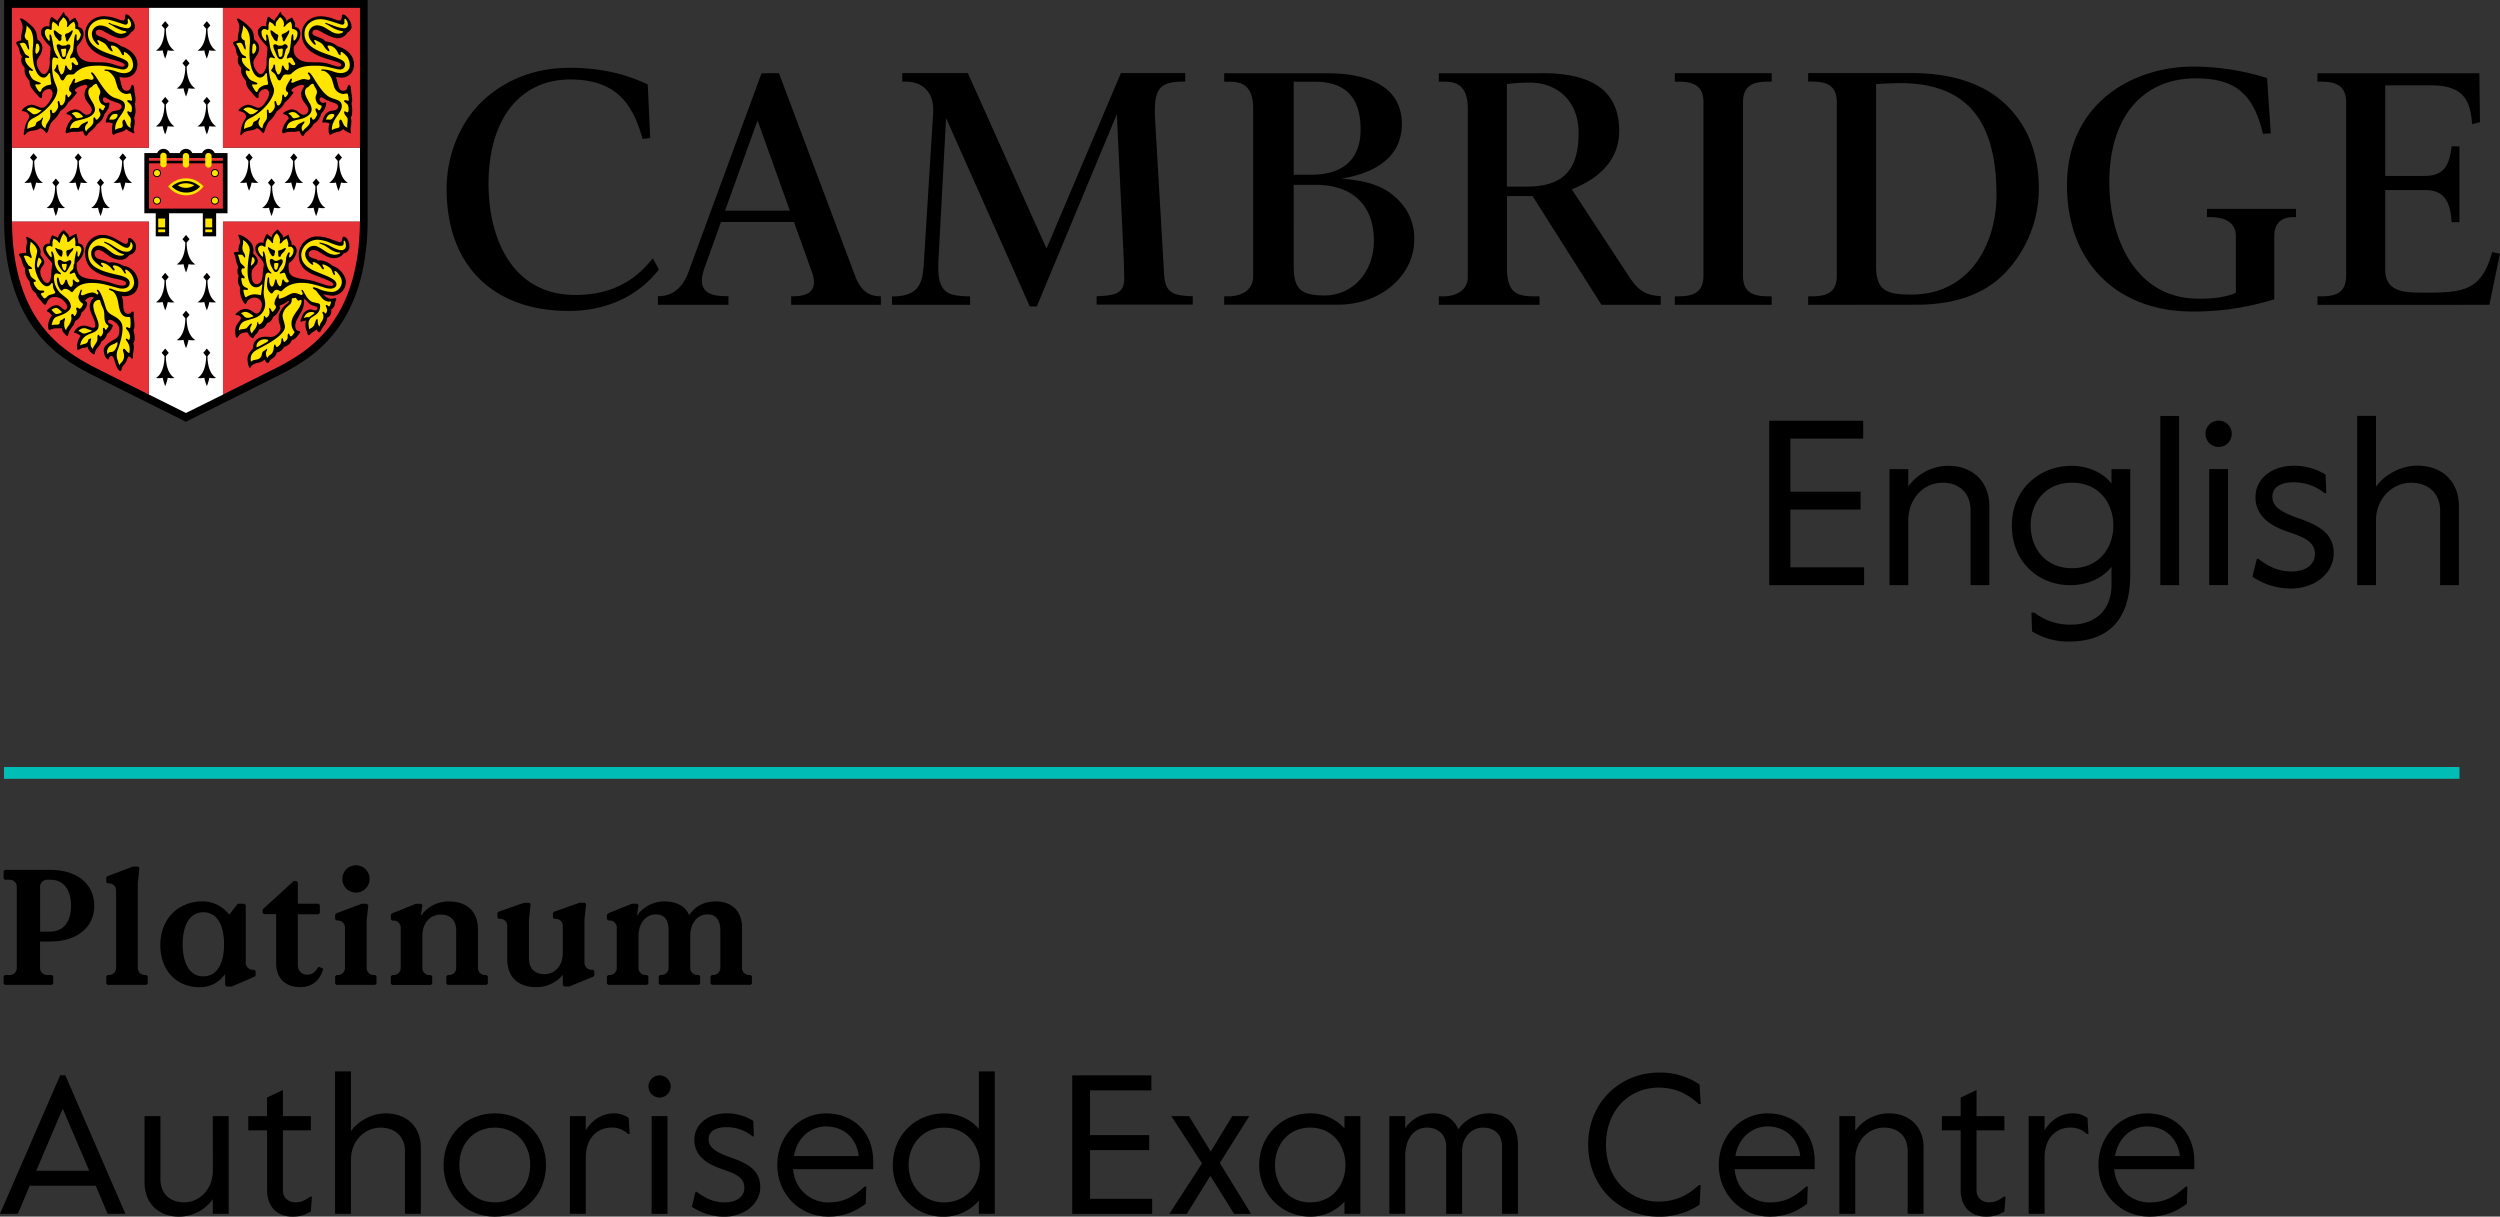 <svg id="Cambridge_logo" data-name="Cambridge logo" xmlns="http://www.w3.org/2000/svg" viewBox="0 0 1415.34 688.76"><rect x="0" y="0" width="1415.34" height="688.76" fill="#333333" stroke="none"/><g id="Platinum_Exam_Centre" data-name="Platinum Exam Centre"><path d="M34.05,608.62,0,687H10.08l6.72-15.9H54.21L60.93,687H71L37,608.62Zm-13.55,54,15-35.16,15,35.16Z" transform="translate(0 0.18)"/><path d="M120.51,662.49c0,10.31-7.17,18-16.35,18-8,0-13.33-4.92-13.33-13.21V631.69h-9v37.52c0,12,8.07,19.38,19.49,19.38a23.62,23.62,0,0,0,19.15-9.86V687h9V631.69h-9Z" transform="translate(0 0.18)"/><path d="M167.33,680.52c-3.36,0-7.17-1.9-7.17-6.83V639.76H176v-8.07H160.16V616.91l-9,4.26v10.52H140.56v8.07H151.2v33.71c0,9.63,5.71,15.12,14.34,15.12,4.25,0,6.6-.79,10.41-2.8l.67-8.51h-1C172,680,169.68,680.52,167.33,680.52Z" transform="translate(0 0.18)"/><path d="M218.29,630.13c-7.73,0-15.68,4.36-19.6,10.07V606.38h-9V687h9v-30.8c0-10.3,7.61-18,16.8-18,7.95,0,13.77,4.93,13.77,13.21V687h9V649.5C238.22,637.52,230.16,630.13,218.29,630.13Z" transform="translate(0 0.18)"/><path d="M280.11,630.13c-16.24,0-29,12.09-29,29.23s12.77,29.23,29,29.23,29-12.1,29-29.23S296.35,630.13,280.11,630.13Zm0,50.39c-11.42,0-20.05-8.51-20.05-21.16s8.63-21.17,20.05-21.17,20.05,8.51,20.05,21.17S291.53,680.52,280.11,680.52Z" transform="translate(0 0.18)"/><path d="M347.42,630.13c-5.71,0-12,3.13-15.79,9.63v-8.07h-9V687h9V655.44c0-12.66,7.73-17.25,14.45-17.25a12.73,12.73,0,0,1,9.4,3.58h1l-.56-9.07A14.68,14.68,0,0,0,347.42,630.13Z" transform="translate(0 0.18)"/><rect x="368.92" y="631.87" width="8.96" height="55.33"/><path d="M373.4,608.62a6.28,6.28,0,1,0,6.28,6.27A6.26,6.26,0,0,0,373.4,608.62Z" transform="translate(0 0.18)"/><path d="M414.28,655.32c-7.95-2.8-13.1-5.26-13.1-10.52,0-4.93,4.59-6.83,10-6.83A22.92,22.92,0,0,1,426,643.12h.79l-.34-8.74a28.12,28.12,0,0,0-15.12-4.25c-11.2,0-18.25,6.83-18.25,14.89,0,9.41,7.5,13.89,15.45,16.58s12.88,4.81,12.88,10.64c0,4.92-4.14,8.28-11.2,8.28-6.05,0-10.86-2.24-15.79-6h-.67L391.66,683a32.55,32.55,0,0,0,18.48,5.6c11,0,20.27-7.06,20.27-16.8C430.41,662.94,424.25,658.8,414.28,655.32Z" transform="translate(0 0.18)"/><path d="M467.6,630.13c-14.9,0-27.56,12.54-27.56,29.23,0,16.35,12.44,29.23,28.9,29.23,8.51,0,14.9-2.58,21.17-7.28l.33-9.75h-.89c-7.39,6.72-12.88,9-20.72,9-9.07,0-18.82-6.49-19.83-18.81h45.36v-4.48C494.36,640.65,483.05,630.13,467.6,630.13Zm-18.15,24.19c1.91-11.2,10.19-16.8,18.15-16.8,10.3,0,17.47,6.94,18.59,16.8Z" transform="translate(0 0.18)"/><path d="M554.17,639c-3.81-4.81-11.09-8.84-19.6-8.84-16.46,0-29.12,12.54-29.12,29.23s12.66,29.23,28.45,29.23a26.12,26.12,0,0,0,20.27-9.07V687h9V606.38h-9Zm-19.6,41.55c-12.32,0-20.16-9.63-20.16-21.16s7.84-21.17,20.16-21.17,20.16,9.63,20.16,21.17S546.89,680.52,534.57,680.52Z" transform="translate(0 0.18)"/><polygon points="617.11 651.13 650.6 651.13 650.6 642.62 617.11 642.62 617.11 617.31 651.83 617.31 651.83 608.8 607.03 608.8 607.03 687.2 652.28 687.2 652.28 678.68 617.11 678.68 617.11 651.13"/><polygon points="707.27 631.87 697.64 631.87 685.43 651.92 673.11 631.87 663.14 631.87 680.5 658.64 662.02 687.2 671.88 687.2 685.21 665.69 698.65 687.2 708.28 687.2 690.58 658.41 707.27 631.87"/><path d="M761.14,638.64a25.84,25.84,0,0,0-19.37-8.51c-16.47,0-28.9,13.1-28.9,29.23s12.43,29.23,28.9,29.23a25.87,25.87,0,0,0,19.37-8.51V687h9V631.69h-9Zm-19.37,41.88c-12.32,0-19.94-9.63-19.94-21.16s7.62-21.17,19.94-21.17,19.93,9.63,19.93,21.17S754.09,680.52,741.77,680.52Z" transform="translate(0 0.18)"/><path d="M842.68,630.13c-6.61,0-13.67,3.69-17,9.07-2.79-6.27-7.84-9.07-14.22-9.07a18.88,18.88,0,0,0-15.9,8.39v-6.83h-9V687h9V654.43c0-10.08,5-16.24,12.32-16.24,5.71,0,10.86,3.47,10.86,10.86v38h9V651.63c0-8.07,5.38-13.44,11.87-13.44s10.75,3.92,10.75,10.75V687h9V647.71C859.25,637.18,853.88,630.13,842.68,630.13Z" transform="translate(0 0.18)"/><path d="M938.88,615.56c10.08,0,17,3.92,22.85,9.3h1.12l-.67-11.09a39.5,39.5,0,0,0-22.85-6.72c-22.29,0-40.21,17-40.21,40.77s17.59,40.77,39.88,40.77a40.6,40.6,0,0,0,23.18-6.72l.67-11.09h-1.12c-5.82,5.38-12.77,9.3-22.85,9.3-15.79,0-29.67-12.1-29.67-32.26S923.09,615.56,938.88,615.56Z" transform="translate(0 0.18)"/><path d="M1000.6,630.13c-14.9,0-27.56,12.54-27.56,29.23,0,16.35,12.44,29.23,28.9,29.23,8.51,0,14.9-2.58,21.17-7.28l.34-9.75h-.9c-7.39,6.72-12.88,9-20.72,9-9.07,0-18.82-6.49-19.82-18.81h45.36v-4.48C1027.37,640.65,1016.05,630.13,1000.6,630.13Zm-18.15,24.19c1.91-11.2,10.19-16.8,18.15-16.8,10.3,0,17.47,6.94,18.59,16.8Z" transform="translate(0 0.18)"/><path d="M1069.48,630.13a23.61,23.61,0,0,0-19.16,9.85v-8.29h-9V687h9v-30.8c0-10.3,7.17-18,16.36-18,8,0,13.32,4.93,13.32,13.21V687h9V649.5C1089,637.52,1080.9,630.13,1069.48,630.13Z" transform="translate(0 0.18)"/><path d="M1126.15,680.52c-3.36,0-7.17-1.9-7.17-6.83V639.76h15.79v-8.07H1119V616.91l-9,4.26v10.52h-10.64v8.07H1110v33.71c0,9.63,5.71,15.12,14.34,15.12,4.25,0,6.6-.79,10.41-2.8l.67-8.51h-1C1130.85,680,1128.5,680.52,1126.15,680.52Z" transform="translate(0 0.18)"/><path d="M1173.3,630.13c-5.71,0-12,3.13-15.79,9.63v-8.07h-9V687h9V655.44c0-12.66,7.72-17.25,14.45-17.25a12.75,12.75,0,0,1,9.4,3.58h1l-.56-9.07A14.7,14.7,0,0,0,1173.3,630.13Z" transform="translate(0 0.18)"/><path d="M1242.29,657.23c0-16.58-11.31-27.1-26.77-27.1-14.89,0-27.55,12.54-27.55,29.23,0,16.35,12.43,29.23,28.9,29.23,8.51,0,14.89-2.58,21.17-7.28l.33-9.75h-.9c-7.39,6.72-12.87,9-20.71,9-9.08,0-18.82-6.49-19.83-18.81h45.36Zm-44.91-2.91c1.9-11.2,10.19-16.8,18.14-16.8,10.31,0,17.47,6.94,18.6,16.8Z" transform="translate(0 0.18)"/><path d="M29.39,557.39l.74-.74v-4.09l-.74-.75h-3a4,4,0,0,1-3.72-3.72V532.84h5.86c14.79,0,24.83-7.81,24.83-20.27s-10-20.28-24.83-20.28H2.79l-.74.75v4.09l.74.74h3a4,4,0,0,1,3.72,3.72v46.5a4,4,0,0,1-3.72,3.72h-3l-.74.75v4.09l.74.74Zm-6.7-55.8a4,4,0,0,1,3.72-3.72h2c8.46,0,11.81,6.79,11.81,14.7s-3.35,14.69-12.09,14.69h-5.4Z" transform="translate(0 0.18)"/><path d="M82.86,557.39l.75-.74v-4.09l-.75-.75H81.75A4,4,0,0,1,78,548.09V499.92l.93-8.74-.75-.75h-3l-14.51,5.49-.56.74v2.51l.74.75H62a4,4,0,0,1,3.72,3.72v44.45A4,4,0,0,1,62,551.81H60.91l-.74.75v4.09l.74.74Z" transform="translate(0 0.18)"/><path d="M144.71,552.09v-2.51l-.75-.74h-1.11a4,4,0,0,1-3.72-3.72V512.19l-.75-.74h-3.81L130,517.4h-.46a18.72,18.72,0,0,0-15.35-7.25c-12,0-23.43,8.74-23.43,24.74,0,15,9.85,23.81,22,23.81,6.88,0,11.25-2.89,14.69-7.35v6.23l.74.74h3L144,552.84Zm-29.58.47c-8.27,0-11.71-8.19-11.71-18.14s3.44-18.13,11.71-18.13,11.72,8.18,11.72,18.13S123.41,552.56,115.13,552.56Z" transform="translate(0 0.18)"/><path d="M180.7,547.26l-.74.27c-1.31,2.52-3.17,4.1-6.05,4.1s-5.3-1.86-5.3-5.68V517.4h11.72l.74-.74v-4.47l-.74-.74H168.61V499.36l-.75-.74h-1.58l-17.57,16v2l.74.74h6.88v27.72c0,9.67,6.42,13.58,13.49,13.58,8.37,0,11.62-5.4,13.11-10l-.37-.74Z" transform="translate(0 0.18)"/><path d="M201.53,505.13a7.72,7.72,0,1,0-7.72-7.72A7.71,7.71,0,0,0,201.53,505.13Z" transform="translate(0 0.18)"/><path d="M212.41,557.39l.75-.74v-4.09l-.75-.75h-1.12a4,4,0,0,1-3.71-3.72V520.94l.93-8.56-.93-.93h-2.79l-14.51,5.49-.56.74v2.51l.74.75h1.12a4,4,0,0,1,3.72,3.72v23.43a4,4,0,0,1-3.72,3.72h-1.12l-.74.75v4.09l.74.74Z" transform="translate(0 0.18)"/><path d="M249.52,517.59c5,0,8.74,2.79,8.74,8.93v21.57a4,4,0,0,1-3.72,3.72h-1.12l-.74.75v4.09l.74.74h22l.75-.74v-4.09l-.75-.75h-1.11a4,4,0,0,1-3.72-3.72v-22c0-10.69-6.7-15.9-16.37-15.9a18.77,18.77,0,0,0-16,8.28l.93-6.24-.74-.74h-3l-13.58,5.49-.55.74v2.51l.74.75h1.12a4,4,0,0,1,3.72,3.72v23.43a4,4,0,0,1-3.72,3.72H222l-.74.75v4.09l.74.74h21.95l.74-.74v-4.09l-.74-.75h-1.12a4,4,0,0,1-3.72-3.72V529.77C239.1,522.14,243.66,517.59,249.52,517.59Z" transform="translate(0 0.18)"/><path d="M336.47,552.09v-2.51l-.74-.74h-1.12a4,4,0,0,1-3.72-3.72V520.38l.93-8.74-.74-.75h-3L313.59,516l-.55.74v2.51l.74.75h1.12a4,4,0,0,1,3.72,3.72v15.43c0,7.63-4.56,12.19-10.42,12.19-5,0-8.74-2.79-8.74-8.93v-22l.93-8.74-.75-.75h-3L282.16,516l-.56.74v2.51l.75.75h1.11a4,4,0,0,1,3.72,3.72v19.06c0,10.7,6.7,15.91,16.37,15.91a19.39,19.39,0,0,0,15.07-7v5.86l.74.74h3l13.39-5.48Z" transform="translate(0 0.18)"/><path d="M365.21,551.81a4,4,0,0,1-3.72-3.72V529.68c0-7.63,4.46-12.18,9.86-12.18,4.93,0,7.16,3.25,7.16,9v21.57a4,4,0,0,1-3.72,3.72h-1.12l-.74.75v4.09l.74.74h21.95l.74-.74v-4.09l-.74-.75H394.5a4,4,0,0,1-3.72-3.72V529.68c0-7.63,4.37-12.18,9.77-12.18,4.83,0,7.25,3.25,7.25,9v21.57a4,4,0,0,1-3.72,3.72H403l-.75.75v4.09l.75.74h21.95l.74-.74v-4.09l-.74-.75H423.8a4,4,0,0,1-3.72-3.72V524.75c0-9.21-5.95-14.6-14.79-14.6-6.88,0-11.81,2.79-15.16,7.81-2.14-5.58-7.9-7.81-14.13-7.81-6.05,0-12.37,3.25-15.44,8.28l.93-6.24-.75-.74h-3l-13.58,5.49-.56.74v2.51l.74.75h1.12a4,4,0,0,1,3.72,3.72v23.43a4,4,0,0,1-3.72,3.72h-1.12l-.74.75v4.09l.74.74h21.95l.75-.74v-4.09l-.75-.75Z" transform="translate(0 0.18)"/></g><path id="English" d="M1001.62,238h53.2v10.11h-41.23v30.06h39.76v10.1h-39.76V321h41.76V331.1h-53.73Zm68.09,27.4h10.64v9.84a28.05,28.05,0,0,1,22.75-11.7c13.56,0,23.14,8.77,23.14,23V331.1H1115.6V288.8c0-9.84-6.39-15.69-15.83-15.69-10.91,0-19.42,9.18-19.42,21.41V331.1h-10.64Zm80.73,91.9-.39-10.64h1.72a32.66,32.66,0,0,0,20.88,6.78c12.77,0,22.75-7.45,22.75-22.61V320.72c-5.59,7-14.37,10.38-23.41,10.38-17.69,0-33-12.9-33-33.78s16.09-33.78,33.64-33.78c9.85,0,18.22,4.12,22.75,10V265.4H1206v59.71c0,27.27-13.84,37.91-34.85,37.91A39.23,39.23,0,0,1,1150.44,357.3Zm46-60c0-12.5-8-24.21-23.41-24.21s-23.4,11.71-23.4,24.21,8,24.2,23.4,24.2S1196.46,309.82,1196.46,297.32Zm26.6-62h10.64V331.1h-10.64Zm25.54,10.11a7.45,7.45,0,1,1,7.44,7.45A7.43,7.43,0,0,1,1248.6,245.45Zm2.12,19.95h10.64v65.7h-10.64Zm24.47,60.91,2.53-10.11h.8c5.85,4.52,11.57,7.18,18.75,7.18,8.38,0,13.3-4,13.3-9.84,0-6.91-5.85-9.44-15.29-12.63s-18.36-8.51-18.36-19.69c0-9.57,8.38-17.68,21.68-17.68a33.43,33.43,0,0,1,18,5L1317,279H1316a27.28,27.28,0,0,0-17.68-6.11c-6.39,0-11.84,2.26-11.84,8.11,0,6.25,6.12,9.17,15.56,12.5,11.84,4.12,19.15,9,19.15,19.55,0,11.57-11,19.95-24.07,19.95A38.71,38.71,0,0,1,1275.19,326.31Zm59.32-91h10.64v40.17c4.66-6.79,14.1-12,23.28-12,14.09,0,23.67,8.77,23.67,23V331.1h-10.64V288.8c0-9.84-6.92-15.69-16.36-15.69-10.9,0-19.95,9.18-19.95,21.41V331.1h-10.64Z" transform="translate(0 0.18)"/><path id="Cambridge" d="M1403.66,41.28,1404,69s-3.36.85-4.43,1.14c-1-12.13-3.74-22-23.14-22h-26.06V99.41h22.37c11,0,14-6.14,15.2-16.73h4.45v42.89l-4.44.06c-.69-10.25-3.1-18.22-15.12-18.22h-22.46v45c0,13.09,11.27,13.09,23.21,13.09,21.43,0,31.36-1.34,37.34-23,.88.23,4.4,1,4.4,1l-6,28.9H1312v-4.8h1.86c7.47,0,14.37-1.39,14.37-11.58V57.66c0-10.18-6.9-11.59-14.37-11.59H1312V41.28h91.65m-530.38,0h-58.7v4.79h2.59c4.83,0,13.82,0,13.82,15.19v95.33c0,8.13-7.45,11-13.82,11h-2.59v4.8h57v-4.8H869c-9.28,0-15.84-1.14-15.84-15.94V110.82h14.48l39,61.57H940.2v-4.9C931.35,167,927.14,164,922,156l-32.16-49,.84-.34c11.47-4.65,26-14.1,26-32.75,0-22-14.41-32.67-43.44-32.67m-7.46,5.34c16.78,0,27.93,11.18,27.93,28.47,0,21.31-9,30.4-29.41,30.4h-11.2v-58A87.85,87.85,0,0,1,865.82,46.62ZM1003,41.25H948.19v4.8H950c7.48,0,14.38,1.41,14.38,11.58V156c0,10.17-6.9,11.57-14.38,11.57h-1.84v4.8H1003v-4.8h-1.86c-7.47,0-14.37-1.4-14.37-11.57V57.63c0-10.17,6.9-11.58,14.37-11.58H1003v-4.8M252.85,106.73c0,44.18,27,69.13,69.25,69.13,20.8,0,39.07-8.15,50.9-23.44L369.57,146c-10.5,13.5-24.42,20.81-43.93,20.81-34.72,0-49.06-30.63-49.06-63,0-36.38,17.73-59,46.27-59,27.78,0,36,16.11,40.95,33.71l4.3-.56-1.38-30.35c-13.67-6.38-27.65-9.41-44.41-9.41-18.73,0-35.31,6.35-47.94,17.68-13.62,12.2-21.52,31.34-21.52,50.84m282.73-40.1s47,105.6,47.41,106.66h4L632.28,64.48s4,83.82,4,83.85l.18,9.4c0,8.9-6.4,9.27-15.26,9.81l-.36,0v4.74h54.41v-4.74c-10-.37-15.37-1.29-16.15-11.47l-5.07-87C652.92,50.59,655.54,46,670.28,46h.7V41.18H634.6c-.45,1-42.13,99.38-42.13,99.38s-44.09-98.31-44.53-99.37H510.82V46h1.52c10.42,0,16.62,6.41,15.95,17.72l-5.14,82.9c-.69,12.1-1.6,20.38-16.49,21H505v4.76h44.2v-4.76h-1.12c-12-.46-17.61-2-16.82-20l4.35-81m549.6,105.7c18.18,0,36.14-4.34,49-17.05a69.08,69.08,0,0,0,20.06-48.82c0-19.66-6.65-36.22-19.21-47.92-12.74-11.86-31-17.34-52.78-17.34l-58.62,0v4.8h1.86c7.46,0,14.36,1.4,14.36,11.58V156c0,10.19-6.9,11.58-14.36,11.58h-1.86v4.81Zm-9.75-125.45c36.88,0,54.81,19.79,54.81,63.24,0,28-15.08,56.48-48.21,56.48-14.06,0-19.94-2.24-19.94-16.14V47.5C1065.24,47.17,1072.18,46.88,1075.43,46.88ZM1265.8,165.63c-4.91,2.23-13.21,3.46-21.23,3.28-34.81,0-50.4-32.91-50.4-66.12,0-36.14,18.46-58.6,48.93-58.6,22.57,0,32.62,8.84,38.06,31.38l4.4-.28L1283.47,44a141.43,141.43,0,0,0-41.66-6.49c-34.72,0-71.61,21-71.61,67.21,0,43.41,28,71.47,71.25,71.47a153.79,153.79,0,0,0,46.1-6.93l0-35.78c0-7,3.73-10.75,10.77-10.75h1.53v-4.68h-50.4v4.68H1251c9.69,0,14.8,3.72,14.8,10.75v32.15M745,104.47c20.55,0,32.81,11.43,32.81,31.57,0,17.9-12,31.05-28,31.05-13.3,0-17.39-3.67-17.39-16.48V104.47Zm-.72-58.39c17.25,0,26,8.62,26,27.14,0,16.76-9.95,25.52-28,25.52H732.4V46.08Zm15,54.9c16.09-2.59,34.36-10.28,34.36-31,0-18.76-15-28.67-42.38-28.67l-58.2,0v4.79h2.59c4.82,0,13.81,0,13.81,15.19V156.4c0,8.14-7.45,11.17-13.81,11.17h-2.59v4.75h64.23c24.53,0,43.39-16.49,43.39-37.06A30.37,30.37,0,0,0,792,113.39c-7.39-7.57-16.17-11.2-32.67-12.41M441,41.25,483.73,155c3.16,9,7.8,12.54,14.56,12.54h.4v4.84H447.91v-4.84h1.15c9.87,0,13.74-4.13,10.77-13.22L449.5,125.51H408.18L398.66,152c-4.18,12.4,2.36,15.47,12,15.47h1.74v4.92H372.46l0-4.92h.45c8.07,0,13.52-5,16.61-13,0,0,41.61-113.18,41.61-113.18Zm-30.52,77.82h36.68L428.88,68Z" transform="translate(0 0.18)"/><rect x="2.26" y="434.23" width="1390.15" height="6.68" style="fill:#00bdb6"/><g id="Shield"><path id="Shield_Border" data-name="Shield Border" d="M2.31-.18V124c0,61.06,32.07,78.49,47.48,86.87,2.83,1.53,50.39,25.17,53.44,26.69l2,1.09,2-1.09c2.75-1.37,50.6-25.15,53.43-26.69,15.42-8.38,47.48-25.81,47.48-86.87V-.18Z" transform="translate(0 0.18)"/><path id="White_cross" data-name="White cross" d="M105.27,233.62l21-10.42V125.32h77.55c0-.43,0-.86,0-1.3V83.42H126.22V4.27H84.32V83.42H6.76V124h0c0,.44,0,.87,0,1.3H84.32V223.2Z" transform="translate(0 0.18)" style="fill:#fff"/><g id="Red_quadrants" data-name="Red quadrants"><rect x="6.76" y="4.45" width="77.56" height="79.15" style="fill:#e73337"/><rect x="126.22" y="4.45" width="77.56" height="79.15" style="fill:#e73337"/><path d="M84.32,125.32H6.77c.45,56.74,29.54,73.17,45.15,81.66,1.58.86,18.15,9.12,32.4,16.22Z" transform="translate(0 0.18)" style="fill:#e73337"/><path d="M126.22,125.32V223.2c14.26-7.1,30.83-15.36,32.41-16.22,15.6-8.49,44.7-24.92,45.14-81.66Z" transform="translate(0 0.18)" style="fill:#e73337"/></g><g id="Ermine_tales" data-name="Ermine tales"><path d="M154.09,105.19l1.6-1.91-2-2.4-2,2.4,1.6,1.91c0,1,.09,9.35-4.86,12.35a11.13,11.13,0,0,0,3.86-.11,25.11,25.11,0,0,0,1.43,4.69,25.5,25.5,0,0,0,1.42-4.69,11.13,11.13,0,0,0,3.86.11C154,114.54,154.06,106.15,154.09,105.19Z" transform="translate(0 0.18)"/><path d="M166.72,90.93l1.6-1.9-2-2.4-2,2.4,1.6,1.9c0,1,.09,9.36-4.86,12.35a11.26,11.26,0,0,0,3.86-.1,25.14,25.14,0,0,0,1.43,4.68,25.53,25.53,0,0,0,1.42-4.68,11.26,11.26,0,0,0,3.86.1C166.63,100.29,166.69,91.89,166.72,90.93Z" transform="translate(0 0.18)"/><path d="M179.35,105.19l1.6-1.91-2-2.4-2,2.4,1.61,1.91c0,1,.08,9.35-4.87,12.35a11.13,11.13,0,0,0,3.86-.11,25.11,25.11,0,0,0,1.43,4.69,25.5,25.5,0,0,0,1.42-4.69,11.13,11.13,0,0,0,3.86.11C179.26,114.54,179.32,106.15,179.35,105.19Z" transform="translate(0 0.18)"/><path d="M192,90.93l1.6-1.9-2-2.4-2,2.4,1.61,1.9c0,1,.08,9.36-4.87,12.35a11.26,11.26,0,0,0,3.86-.1,25.14,25.14,0,0,0,1.43,4.68,24.62,24.62,0,0,0,1.42-4.68,11.26,11.26,0,0,0,3.86.1C191.89,100.29,192,91.89,192,90.93Z" transform="translate(0 0.18)"/><path d="M141.46,90.93l1.6-1.9-2-2.4L139,89l1.6,1.9c0,1,.09,9.36-4.86,12.35a11.26,11.26,0,0,0,3.86-.1,24.62,24.62,0,0,0,1.42,4.68,25.14,25.14,0,0,0,1.43-4.68,11.26,11.26,0,0,0,3.86.1C141.37,100.29,141.43,91.89,141.46,90.93Z" transform="translate(0 0.18)"/><path d="M32,105.19l1.6-1.91-2-2.4-2,2.4,1.6,1.91c0,1,.09,9.35-4.86,12.35a11.13,11.13,0,0,0,3.86-.11,25.5,25.5,0,0,0,1.42,4.69A25.11,25.11,0,0,0,33,117.43a11.13,11.13,0,0,0,3.86.11C31.94,114.54,32,106.15,32,105.19Z" transform="translate(0 0.18)"/><path d="M44.66,90.93l1.6-1.9-2-2.4-2,2.4,1.61,1.9c0,1,.08,9.36-4.87,12.35a11.31,11.31,0,0,0,3.87-.1,24.62,24.62,0,0,0,1.42,4.68,25.53,25.53,0,0,0,1.42-4.68,11.26,11.26,0,0,0,3.86.1C44.57,100.29,44.63,91.89,44.66,90.93Z" transform="translate(0 0.18)"/><path d="M57.29,105.19l1.6-1.91-2-2.4-2,2.4,1.61,1.91c0,1,.08,9.35-4.87,12.35a11.13,11.13,0,0,0,3.86-.11,25.11,25.11,0,0,0,1.43,4.69,24.59,24.59,0,0,0,1.42-4.69,11.13,11.13,0,0,0,3.86.11C57.2,114.54,57.27,106.15,57.29,105.19Z" transform="translate(0 0.18)"/><path d="M69.92,90.93l1.6-1.9-2-2.4-2,2.4,1.6,1.9c0,1,.08,9.36-4.87,12.35a11.26,11.26,0,0,0,3.86-.1,25.14,25.14,0,0,0,1.43,4.68,24.62,24.62,0,0,0,1.42-4.68,11.26,11.26,0,0,0,3.86.1C69.83,100.29,69.9,91.89,69.92,90.93Z" transform="translate(0 0.18)"/><path d="M19.4,90.93,21,89l-2-2.4L17,89l1.6,1.9c0,1,.09,9.36-4.86,12.35a11.26,11.26,0,0,0,3.86-.1A25.53,25.53,0,0,0,19,107.86a25.14,25.14,0,0,0,1.43-4.68,11.26,11.26,0,0,0,3.86.1C19.31,100.29,19.37,91.89,19.4,90.93Z" transform="translate(0 0.18)"/><path d="M105.69,137.13l1.61-1.9-2-2.41-2,2.41,1.6,1.9c0,1,.09,9.35-4.86,12.35a11.13,11.13,0,0,0,3.86-.11,24.59,24.59,0,0,0,1.42,4.69,24.59,24.59,0,0,0,1.42-4.69,11.18,11.18,0,0,0,3.87.11C105.61,146.48,105.67,138.09,105.69,137.13Z" transform="translate(0 0.18)"/><path d="M105.69,180l1.61-1.91-2-2.4-2,2.4,1.6,1.91c0,1,.09,9.35-4.86,12.35a11.13,11.13,0,0,0,3.86-.11,24.39,24.39,0,0,0,1.42,4.68,24.39,24.39,0,0,0,1.42-4.68,11.18,11.18,0,0,0,3.87.11C105.61,189.37,105.67,181,105.69,180Z" transform="translate(0 0.18)"/><path d="M117.47,158.57l1.61-1.9-2-2.4-2,2.4,1.6,1.9c0,1,.09,9.36-4.87,12.36a11.5,11.5,0,0,0,3.87-.11,24.62,24.62,0,0,0,1.42,4.68,24.62,24.62,0,0,0,1.42-4.68,11.49,11.49,0,0,0,3.87.11C117.39,167.93,117.45,159.53,117.47,158.57Z" transform="translate(0 0.18)"/><path d="M93.92,158.57l1.6-1.9-2-2.4-2,2.4,1.61,1.9c0,1,.08,9.36-4.87,12.36a11.43,11.43,0,0,0,3.86-.11,25.14,25.14,0,0,0,1.43,4.68,24.62,24.62,0,0,0,1.42-4.68,11.43,11.43,0,0,0,3.86.11C93.83,167.93,93.89,159.53,93.92,158.57Z" transform="translate(0 0.18)"/><path d="M117.47,201.46l1.61-1.9-2-2.41-2,2.41,1.6,1.9c0,1,.09,9.35-4.87,12.35a11.19,11.19,0,0,0,3.87-.11,24.59,24.59,0,0,0,1.42,4.69,24.59,24.59,0,0,0,1.42-4.69,11.18,11.18,0,0,0,3.87.11C117.39,210.81,117.45,202.42,117.47,201.46Z" transform="translate(0 0.18)"/><path d="M93.92,201.46l1.6-1.9-2-2.41-2,2.41,1.61,1.9c0,1,.08,9.35-4.87,12.35a11.13,11.13,0,0,0,3.86-.11,25.11,25.11,0,0,0,1.43,4.69,24.59,24.59,0,0,0,1.42-4.69,11.13,11.13,0,0,0,3.86.11C93.83,210.81,93.89,202.42,93.92,201.46Z" transform="translate(0 0.18)"/><path d="M105.69,37.54l1.61-1.91-2-2.4-2,2.4,1.6,1.91c0,1,.09,9.35-4.86,12.35a11.13,11.13,0,0,0,3.86-.11,24.39,24.39,0,0,0,1.42,4.68,24.39,24.39,0,0,0,1.42-4.68,11.18,11.18,0,0,0,3.87.11C105.61,46.89,105.67,38.5,105.69,37.54Z" transform="translate(0 0.18)"/><path d="M117.47,16.09l1.61-1.9-2-2.4-2,2.4,1.6,1.9c0,1,.09,9.36-4.87,12.36a11.5,11.5,0,0,0,3.87-.11A24.62,24.62,0,0,0,117.05,33a24.62,24.62,0,0,0,1.42-4.68,11.49,11.49,0,0,0,3.87.11C117.39,25.45,117.45,17.05,117.47,16.09Z" transform="translate(0 0.18)"/><path d="M93.92,16.09l1.6-1.9-2-2.4-2,2.4,1.61,1.9c0,1,.08,9.36-4.87,12.36a11.43,11.43,0,0,0,3.86-.11A25.14,25.14,0,0,0,93.5,33a24.62,24.62,0,0,0,1.42-4.68,11.43,11.43,0,0,0,3.86.11C93.83,25.45,93.89,17.05,93.92,16.09Z" transform="translate(0 0.18)"/><path d="M117.47,59l1.61-1.9-2-2.41-2,2.41,1.6,1.9c0,1,.09,9.35-4.87,12.35a11.19,11.19,0,0,0,3.87-.11,24.59,24.59,0,0,0,1.42,4.69,24.59,24.59,0,0,0,1.42-4.69,11.18,11.18,0,0,0,3.87.11C117.39,68.33,117.45,59.94,117.47,59Z" transform="translate(0 0.18)"/><path d="M93.92,59l1.6-1.9-2-2.41-2,2.41L93.08,59c0,1,.08,9.35-4.87,12.35a11.13,11.13,0,0,0,3.86-.11,25.11,25.11,0,0,0,1.43,4.69,24.59,24.59,0,0,0,1.42-4.69,11.13,11.13,0,0,0,3.86.11C93.83,68.33,93.89,59.94,93.92,59Z" transform="translate(0 0.18)"/></g><g id="Lions_guardant" data-name="Lions guardant"><g id="Lion_bottom_right" data-name="Lion bottom right"><path d="M183.2,166.48a5.72,5.72,0,0,0,4.08,2.5,8,8,0,0,0,1.77-.27,3.73,3.73,0,0,1,.87-.13c.33,0,.46.12.46.42a4.54,4.54,0,0,1-.34,1.23,5.87,5.87,0,0,0-.39,1.18l-.26,1.38-.66,1.18-.92.86-.27.27V176a3.55,3.55,0,0,1-1.77,3.39,3.63,3.63,0,0,0-.46.32l-.13.54a16.57,16.57,0,0,1-.66,2.29,14.48,14.48,0,0,1-1.25,1.84,11.71,11.71,0,0,0-1.64,2.7c-.27.66-.48.84-.91.84-.65,0-1.29-.81-1.4-1.76a2.19,2.19,0,0,1-.33.39l-.78.53-1.26.85a10.91,10.91,0,0,0-1,.78l-.73.73a.55.55,0,0,1-.37.2c-.33,0-.68-.56-1-1.65l-.65-2.16a7.31,7.31,0,0,1-.27-2.13,4.53,4.53,0,0,1,.46-2.34,7.86,7.86,0,0,0-2.36.46,2.43,2.43,0,0,1-.57.13c-.22,0-.35-.15-.35-.41a3.81,3.81,0,0,1,.26-1l.85-2.23a5.57,5.57,0,0,1,4.51-3.32,5.76,5.76,0,0,1,1.68.36,3.41,3.41,0,0,0,1,.2,1.31,1.31,0,0,0,1.37-1.25,1,1,0,0,0-.53-.86c-.1,0-.9-.29-2.36-.72-1.11-.33-1.65-.74-2.89-2.18-.91-1-1.26-1.33-1.59-1.33s-.38.16-.38.46l.06.87,0,.41a12,12,0,0,1-1.86,6l-1.84,3.35a8.13,8.13,0,0,0-1.25,4c0,1.33.57,2.5,1.31,2.7l1,.26a.75.75,0,0,1,.33.2.64.64,0,0,1,.2.38,1.18,1.18,0,0,1-.33.61c-.12.13-.51.64-1.19,1.51a5.6,5.6,0,0,1-3.22,2.43,6.35,6.35,0,0,1-4.4,3.81l-.26.46c-.79,1.38-2.53,2.64-3.63,2.64h-.26a5.07,5.07,0,0,1-2.3,3.35c-.89.62-1.39,1-1.51,1.11a2.54,2.54,0,0,0-.32.59c-.3.66-.57.93-.94.93-.7,0-1.28-.66-1.69-1.91-.27.17-.47.3-.59.39a14.15,14.15,0,0,1-1.26.85,14.44,14.44,0,0,1-2.29.66c-1.62.38-3,1.07-3.36,1.65l-.59,1-.27.12c-.32,0-.69-.45-.85-1a16.25,16.25,0,0,1-.59-3.69c0-2.33.77-3.85,3.16-6.23v-.57c0-3.63,2.77-6.09,6.85-6.09l.65,0,2.24.13h.21a5.43,5.43,0,0,0,3.53-1.46c1.61-1.31,2.08-2.12,2.08-3.59a10.23,10.23,0,0,0-.63-2.65,10.61,10.61,0,0,1-.49-3.09c0-2.72,2-6.09,4.7-7.95.69-.49,1.21-1.12,1.21-1.5,0-.15-.08-.27-.18-.27a1.68,1.68,0,0,0-.84.51,7.06,7.06,0,0,1-1.58,1l-1,.53-1.18.46c-.36.14-.55.34-.55.59a1.74,1.74,0,0,0,.16.59,1.73,1.73,0,0,1,.13.48,1.81,1.81,0,0,1-.33.77l-.92,1.51a5.56,5.56,0,0,1-2.7,2.63c-.74,2.16-1.8,3.26-3.35,3.49-1.24,2.5-2.33,3.37-4.53,3.61a8.24,8.24,0,0,1-2,3,6.26,6.26,0,0,0-.86,1.05c-.51.92-.56,1-.8,1a3.24,3.24,0,0,1-1.5-1,3.61,3.61,0,0,1-.59-.79l-.6-1.05c-.19-.34-.39-.5-.63-.5l-.42,0-1.45.2a4.64,4.64,0,0,0-2.63,1.52l-.79,1.18a.39.39,0,0,1-.31.2c-.59,0-1-1.3-1-3.45a6.77,6.77,0,0,1,.94-4.05l1.84-2.56a1.81,1.81,0,0,0,.4-1,1.36,1.36,0,0,0-.33-.85,2.17,2.17,0,0,0-1-.79l-1.39-.19c-.24,0-.35-.1-.35-.2a.81.81,0,0,1,.22-.45,6,6,0,0,1,1.64-1.45,7.18,7.18,0,0,1,3.8-1.39,6.42,6.42,0,0,1,3.44,1.13l1.9,1.24a1.65,1.65,0,0,0,.92.27c.88,0,1.55-.52,2.17-1.71a6.39,6.39,0,0,0,.87-3.05,4.09,4.09,0,0,0-4.22-4.25,5.61,5.61,0,0,0-3.42,1.32,2.1,2.1,0,0,0-.66.72l-.52,1.18c-.12.29-.32.46-.47.46-.33,0-1.08-.95-1.7-2.17a14.71,14.71,0,0,1-.92-2.37,10.78,10.78,0,0,1-.56-3.27l.1-1.78a6.59,6.59,0,0,1-1.19-4.07,7.39,7.39,0,0,1,.46-2.31,4.9,4.9,0,0,1-.72-2.93l.06-.83.2-.91.13-.79c-.63-.83-.81-1.38-1.44-4.27a8.78,8.78,0,0,0-.85-2.76,1,1,0,0,1-.2-.4c0-.38.91-.73,2-.73l.92.07a3,3,0,0,1-.28-1.32,8.23,8.23,0,0,1,.48-2.62,5.18,5.18,0,0,0,.42-1.61,6.18,6.18,0,0,0-.29-2l-.52-1.32a1.85,1.85,0,0,1-.18-.68c0-.13.09-.18.33-.18,1.29,0,3.76,1.4,5.69,3.23a7.06,7.06,0,0,1,2.55,6l-.11,1.44c1.79,1.57,2.57,2.86,2.57,4.27a3.44,3.44,0,0,1-1.33,2.69c-1.77,1.76-2.17,2.68-2.17,4.95,0,3.49,1,5.38,3,5.38,1.7,0,3-1.84,3.21-4.54l.2-2.5a23.07,23.07,0,0,1,.33-2.36,12.63,12.63,0,0,0,.2-1.72c0-.89-.58-2-2.3-4s-2.47-3.32-2.47-5a3.3,3.3,0,0,1,3.29-3.51,2.3,2.3,0,0,1,1.28.37,6.39,6.39,0,0,1,.72-3c.52-1.26,1.06-2.16,1.32-2.16a.73.73,0,0,1,.39.26,6.84,6.84,0,0,0,.86.72l.66.46a6.8,6.8,0,0,1,.59.6,6.3,6.3,0,0,1,2-3.36c.92-.9,1.26-1.18,1.44-1.18s.3.12.46.33l.79,1,1.12,1.26a3.57,3.57,0,0,1,.79,2l.65-.39,1.05-.59a7.62,7.62,0,0,0,.8-.53.87.87,0,0,1,.41-.2c.11,0,.23.19.31.47l.39,1.51.86,1.71a3.33,3.33,0,0,1,.33,1.69v.41h.44c1.29,0,2.41,1.53,2.41,3.29,0,2.35-1.87,5.37-4.3,7a5.4,5.4,0,0,0-.28,1.74c0,5.23,1.38,6.33,9.41,7.53a44.2,44.2,0,0,1,5.39,1.11l5.2,1.71a12.86,12.86,0,0,0,3.89.86c1,0,1.52-.28,1.52-.8,0-.9-1.31-1.7-5.34-3.28l-5.72-2.23c-5.82-2.28-8.56-5.83-8.56-11.05a10.4,10.4,0,0,1,10.66-10.65,21.8,21.8,0,0,1,7.76,1.65c4.15,1.51,4.36,1.57,4.81,1.57.81,0,1.24-.54,1.37-1.7.1-1,.37-1.39.91-1.39.81,0,1.68.75,2.31,2a7.85,7.85,0,0,1,.85,3.41,3.75,3.75,0,0,1-3.22,4,6.39,6.39,0,0,1-5.29,2.73c-2.62,0-3.92-.52-8.38-3.32a5.68,5.68,0,0,0-3.46-1.24,2.47,2.47,0,0,0-2.73,2.29c0,1.2,1,2,3.16,2.57a3.47,3.47,0,0,1,2.17,1.11,4.5,4.5,0,0,1,1.1-.16,11.66,11.66,0,0,1,7,3.06c4.05,1.25,7.65,5.62,7.65,9.29a7.81,7.81,0,0,1-7.44,7.68,26.25,26.25,0,0,1-5.08-.8" transform="translate(0 0.18)"/><path d="M180.84,184.69l.26-.73.26-.92a5.48,5.48,0,0,1,.73-1.11,5.32,5.32,0,0,0,1-3.27,2.66,2.66,0,0,0-.35-1.27,1.56,1.56,0,0,1-.2-.61.56.56,0,0,1,.14-.31.43.43,0,0,1,.27-.19h0a1.16,1.16,0,0,1,.67.46c.28.34.53.53.67.53.3,0,.61-.5.78-1.25a6.12,6.12,0,0,0,.13-.66,6.2,6.2,0,0,0-.59-1.84,1.56,1.56,0,0,1-.19-.66.4.4,0,0,1,.36-.43,1.72,1.72,0,0,1,.88.56.78.78,0,0,0,.5.27c.41,0,.71-.42,1-1.45a5.84,5.84,0,0,0,.26-1c0-.19-.08-.3-.23-.3l-.23,0-.78.08a5.57,5.57,0,0,1-3.69-1.79l-1.84-2.23a25.21,25.21,0,0,1-1.65-2.18l-1.51-1a.72.72,0,0,1-.39-.54c0-.24.25-.41.62-.41a15.51,15.51,0,0,1,3.39,1.21,20.51,20.51,0,0,0,6.66,1.46,5.7,5.7,0,0,0,5.73-5.63c0-1.69-.75-3.25-2.6-5.42a2.35,2.35,0,0,0-1.21-.81.36.36,0,0,0-.37.39,2.1,2.1,0,0,0,.2.74,1.51,1.51,0,0,1,.13.6c0,.3-.11.48-.31.48-.42,0-.85-.68-1.2-1.86-.43-1.47-1.29-2.34-3.29-3.36a7.18,7.18,0,0,0-2.08-.74c-.13,0-.22.12-.22.29a1.47,1.47,0,0,0,.27.78,3.44,3.44,0,0,1,.53,1.25v.06c0,.26-.13.4-.37.4-.42,0-.52-.11-1.48-1.58a7.62,7.62,0,0,0-3-2.23,3.17,3.17,0,0,0-1.12-.27h0c-.24,0-.43.11-.43.26a3.18,3.18,0,0,0,.3.6l.1.37a.34.34,0,0,1-.31.36,7,7,0,0,1-2.58-2.11,6.53,6.53,0,0,1-1.71-3.94,5.08,5.08,0,0,1,5.09-4.74,3.89,3.89,0,0,1,1.68.33l2.3,1.18,2.7,1.78a10.7,10.7,0,0,0,5,1.78,6.94,6.94,0,0,0,2.07-.41c.64-.17,1-.43,1-.66l0-.05-.23-.14-1.45-.12a12.43,12.43,0,0,1-4.07-1.85l-3-2-2.69-1.12c-.21-.08-.34-.21-.34-.35a.29.29,0,0,1,.31-.25s.26.06.75.14l2.5.73a17.93,17.93,0,0,1,3,1.37c2.74,1.46,4.53,2.11,5.84,2.11a2.49,2.49,0,0,0,2.64-2.46,9.36,9.36,0,0,0-.26-1.88,2.5,2.5,0,0,0-.4-.86.51.51,0,0,0-.32-.25c-.19,0-.3.19-.3.53l0,.45,0,.38c0,1.22-.47,1.64-1.81,1.64-1.1,0-2.56-.44-5.91-1.76a18.84,18.84,0,0,0-7-1.71c-4.95,0-9.28,4-9.28,8.64,0,4,2.64,7,8,9.24l5.58,2.3c4.63,1.9,6.32,3.27,6.32,5.06,0,1.5-1.39,2.46-3.56,2.46a14.75,14.75,0,0,1-4.27-.94c-5.23-1.67-8.63-2.36-11.62-2.36-4.88,0-8.35,1.33-11.12,4.26-.37.39-.58.51-.91.51a1.91,1.91,0,0,1-.93-.38,3.18,3.18,0,0,0-1.45-.47,2.41,2.41,0,0,0-1.58.87l-.65.85a.89.89,0,0,1-.58.4c-.48,0-1.32-.81-1.85-1.78a5.89,5.89,0,0,1-.66-1.71,9.42,9.42,0,0,1-.14-1.8l.07-1.22.2-1.31a9,9,0,0,1,.2-1.12.34.34,0,0,1,.31-.26c.34,0,.49.31.49,1v.41l0,.3c0,1.87.75,3.59,1.56,3.59.64,0,1.21-1.15,1.68-3.43.09-.46.28-.72.5-.72s.42.34.62,1.32a5.65,5.65,0,0,0,1,2.1,1.15,1.15,0,0,0,.75.53c.54,0,.89-.81,1.15-2.7.11-.74.33-1.19.58-1.19a.35.35,0,0,1,.28.14,7.54,7.54,0,0,1,.46.72,1.85,1.85,0,0,0,.72.66,2,2,0,0,0,.77.26,1,1,0,0,0,.61-.26c.3-.26.46-.46.46-.54s-.13-.3-.39-.58a6.27,6.27,0,0,1-1.18-2.17c-.28-.72-.47-1.22-.59-1.51a.93.93,0,0,0-.33-.46l-.21,0-.39,0-1.37.39-.43.07a.3.3,0,0,1-.31-.32,1.31,1.31,0,0,1,.54-.73c1.66-1.33,2.65-3.54,3-6.77a6.87,6.87,0,0,1,1.31-3.88c.18-.25.33-.4.42-.4.25,0,.39.2.39.58a2.74,2.74,0,0,1-.21.94,2.13,2.13,0,0,0-.15.79v.25l.14.4.72-.26.79-.92a4.84,4.84,0,0,0,.86-2.69,2.14,2.14,0,0,0-.53-1.52c-.41-.49-.7-.69-1-.69l-.45,0-.46,0c-.43,0-.64-.13-.64-.39l.11-.5.07-.72-.39-1.64-.33-.8-.2-.65-.46.32-1,.59a3.29,3.29,0,0,0-.8.73c-.93,1.13-1,1.19-1.36,1.19s-.38-.09-.38-.25l0-.28a7.09,7.09,0,0,0,.19-1.37,6.25,6.25,0,0,0-1.83-3.82,5.88,5.88,0,0,0-2.11,4.14V137c0,.3-.1.46-.3.46h0a.84.84,0,0,1-.46-.34l-.79-1a8.08,8.08,0,0,0-1-.86c-.12-.1-.3-.25-.52-.46l-.27.52a7,7,0,0,0-.92,3.16c0,.88-.1,1.13-.31,1.13a.9.9,0,0,1-.41-.15c-1-.55-1.09-.59-1.52-.59a1.94,1.94,0,0,0-2,2.09,5.24,5.24,0,0,0,.81,2.19c.6,1.07,1.51,2,1.9,2,.12,0,.14-.08.14-.4v-.14l-.06-1.12-.14-.86v-.11c0-.25.1-.36.3-.36q.9,0,1.56,5.21c.38,3.05,1.22,5.16,2.56,6.38.34.31.53.56.53.71a.24.24,0,0,1-.26.21,2.09,2.09,0,0,1-.86-.33,1.42,1.42,0,0,0-.72-.21,1.88,1.88,0,0,0-1.52,1.59l-.59,3.75-.46,5.26a14.09,14.09,0,0,0,.39,3.94,16.62,16.62,0,0,1,.47,3.11c0,3.94-2.46,7.06-6.52,8.26l-4.2,1.25c-2.62.78-3.91,2.5-4.27,5.72a3,3,0,0,1,1.9-.79l1.25-.19a3.79,3.79,0,0,0,1.12-.33,5.27,5.27,0,0,0,.72-.73l1.12-1.25c.42-.47.8-.74,1-.74a.34.34,0,0,1,.29.38,2.47,2.47,0,0,1-.47,1.09,3.12,3.12,0,0,0-.48,1.69,4,4,0,0,0,1.08,2.58,3.9,3.9,0,0,1,.26-.79,13.32,13.32,0,0,1,1-1.38,7.23,7.23,0,0,0,1.57-3c0-1,.11-1.35.37-1.35s.26.05.36.63a.75.75,0,0,0,.19.39c.16.17.3.27.4.27a1.47,1.47,0,0,0,.53-.27,4.38,4.38,0,0,0,1-.92,4.1,4.1,0,0,0,.66-1.18,4.3,4.3,0,0,0,.34-1.24v-.85c0-.23.09-.41.22-.41s.49.34.7.73.24.33.42.33h0a1,1,0,0,0,.59-.27,3.94,3.94,0,0,0,1.32-2.47l-.07-1.21-.26-1v-.08a.36.36,0,0,1,.32-.38c.29,0,.62.42,1.07,1.38.21.46.4.67.6.67s.56-.24,1.18-1.13l.59-.85a1.14,1.14,0,0,0,.19-.66,1.15,1.15,0,0,0-.19-.65l-.53-.79a1.28,1.28,0,0,1-.13-.66,6.38,6.38,0,0,1,1-3.09,14.63,14.63,0,0,0,.85-1.65c.1-.27.22-.39.36-.39s.23.15.23.33l-.06.72v1.05c.08.24.25.34.56.34a2.17,2.17,0,0,0,.69-.14l1.64-.59a11.54,11.54,0,0,0,1.51-.73c2.57-1.42,3.37-1.72,4.64-1.72a8,8,0,0,1,3.12.93,1.65,1.65,0,0,0,.67.21.8.8,0,0,0,.58-.33.78.78,0,0,0,.19-.5,1.69,1.69,0,0,0-.26-.82,3.06,3.06,0,0,1-.4-1,.27.27,0,0,1,.3-.29.71.71,0,0,1,.49.35c.2.31.7,1.19,1.51,2.63,1.23,2.18,2.83,3.69,4.22,4l2.89.66c.89.2,1.12.55,1.12,1.66a5.74,5.74,0,0,1-2.63,4.91l-2.37,1.52a4.34,4.34,0,0,0-1.58,3.31,18.22,18.22,0,0,0,.46,3.39l.46-.46,1.12-.66,1-1,.52-1.44.52-1.32c.26-.64.56-1.05.77-1.05s.36.36.36,1v.43a4.93,4.93,0,0,0,.86,2.78" transform="translate(0 0.18)" style="fill:#ffe500"/><path d="M141.91,203.44c0-3.13,1.13-4.49,5.66-6.79,8.94-4.53,13.75-8.69,13.75-11.84a14.06,14.06,0,0,0-.79-3.54,11.18,11.18,0,0,1-.57-2.86,8.07,8.07,0,0,1,2.74-5l1.24-1.11a3.39,3.39,0,0,0,1.2-2.08v-.3l0-.39c0-.65.25-.89.93-.92l.6-.06.5-.14a.67.67,0,0,1,.55.33l.33.53.46.52a.66.66,0,0,0,.42.27,1.61,1.61,0,0,0,.5-.19,1.59,1.59,0,0,1,.8-.25c.34,0,.51.18.51.56,0,1.32-.85,3.23-2.36,5.27-2.52,3.41-3.35,5.25-3.35,7.44a7.18,7.18,0,0,0,1.44,4.46,1.13,1.13,0,0,1,.27.48,1.74,1.74,0,0,1-.46.83,6,6,0,0,0-.4.53c-.53.76-.87,1.05-1.22,1.05a.71.71,0,0,1-.62-.53l-.26-.72a.46.46,0,0,0-.37-.33s-.17.1-.29.27a1.18,1.18,0,0,0-.26.72v1.12a2.24,2.24,0,0,1-.46,1.31,5.64,5.64,0,0,1-.92,1,1.29,1.29,0,0,1-.52.34c-.19,0-.38-.21-.47-.53l-.4-1.32a.39.39,0,0,0-.33-.32c-.21,0-.4.37-.46.92a4.72,4.72,0,0,1-.78,2.76l-.92.85a1.64,1.64,0,0,1-.84.48.42.42,0,0,1-.41-.22l-.47-1a.31.31,0,0,0-.29-.2c-.26,0-.46.53-.56,1.52-.23,2.36-.73,3.43-2,4.34a3.62,3.62,0,0,0-1.64,1.84,4.16,4.16,0,0,1-.8-2.62,2.44,2.44,0,0,1,.27-1.25,2.82,2.82,0,0,0,.42-1.09.26.26,0,0,0-.23-.29c-.06,0-.18.09-.33.26a3.58,3.58,0,0,1-.85.66,2.53,2.53,0,0,0-1.64,2.23,3.35,3.35,0,0,1-3,2.95c-2.23.46-2.36.52-3.16,1.26Z" transform="translate(0 0.18)" style="fill:#ffe500"/><path d="M137.65,135.65v1.63a4.13,4.13,0,0,1-.14,1.07,6.72,6.72,0,0,0-.27,1.48,5.34,5.34,0,0,0,.92,3.18,4.92,4.92,0,0,1,.68,2.21c0,.26-.11.42-.29.42a.43.43,0,0,1-.32-.19l-.52-.73c-.43-.58-.82-.73-1.89-.73l-1.14.07a14.35,14.35,0,0,1,.79,2.3c.53,2.15.61,2.31,1.78,3.36s1.28,1.19,1.28,1.57a.5.5,0,0,1-.45.53l-.44-.07-.26,0c-.36,0-.69.66-.69,1.39a4.75,4.75,0,0,0,.42,1.66,3.14,3.14,0,0,0,.46.79l.66.65a1,1,0,0,1,.27.68c0,.32-.19.58-.4.58a1.35,1.35,0,0,1-.59-.21,1.11,1.11,0,0,0-.47-.13c-.29,0-.43.18-.43.54l.11,1,.39,1.7a3.17,3.17,0,0,0,.72,1.26,3.32,3.32,0,0,0,1,.79c.83.35,1.27.56,1.32.59a.64.64,0,0,1,.19.52.45.45,0,0,1-.43.46,6.38,6.38,0,0,1-.68-.13l-.67-.06c-.67,0-.72,0-.72.55a4,4,0,0,0,.14,1l.26,1c.28,1.11.64,1.72,1,1.72a1.13,1.13,0,0,0,.48-.27,8.09,8.09,0,0,1,4.06-1.38,13.17,13.17,0,0,1,3.17.33,2.66,2.66,0,0,0,.63.16c.17,0,.22-.16.23-.75L148,165l.27-2,.19-1.51v-.86l-.53.46a3.86,3.86,0,0,1-3,1.38c-3,0-4.76-3.4-4.76-9.33a62.82,62.82,0,0,1,1-9.87,11.62,11.62,0,0,0,.2-1.82c0-2.16-1.36-4.28-3.75-5.8" transform="translate(0 0.18)" style="fill:#ffe500"/><path d="M142.12,150.37l.59-.58.59-.53a3.07,3.07,0,0,0,.88-2,2.11,2.11,0,0,0-.22-.94c-.23-.49-.67-.93-.93-.93s-.43.54-.52,1.39l-.13,1-.19,1-.07,1Z" transform="translate(0 0.18)" style="fill:#ffe500"/><path d="M136.33,177.26c.68.25.82.36,1.51,1.18a2.86,2.86,0,0,0,2.63,1.32,3.48,3.48,0,0,0,.93-.13l.85-.26.65-.21c.32-.08.53-.22.53-.33s-.51-.57-1.31-1.11a12.39,12.39,0,0,0-1.58-.92,3.37,3.37,0,0,0-1.51-.41,4.88,4.88,0,0,0-2.7.87" transform="translate(0 0.18)" style="fill:#ffe500"/><path d="M145.21,195.76c0-2.12,2.08-3.86,4.63-3.86,1.27,0,2,.25,2,.69s-.56.79-1.78,1.44c-.12.06-.75.4-1.9,1.05a28.7,28.7,0,0,1-2.9,1.44Z" transform="translate(0 0.18)" style="fill:#ffe500"/><path d="M172,179.82c.94-.19,1.25-.43,1.71-.45l1.19.06a3.58,3.58,0,0,0,.78-.53c.21-.16.52-.38.92-.65,1.32-.9,1.39-1,1.39-1.24s-.53-.55-1.64-.55c-2.07,0-3.34,1-4.35,3.36" transform="translate(0 0.18)" style="fill:#ffe500"/><path d="M152.11,139.79l.92.6a9.53,9.53,0,0,0,1.31.71c1,.42,1.39.57,1.39,1a2.74,2.74,0,0,1-.13.75,3.69,3.69,0,0,0-.2.92c-.09.9-.64,1.12-1,1.12s-.91-.68-1.64-2a14.56,14.56,0,0,1-1.05-2.62l0-.26a.25.25,0,0,1,.28-.26Z" transform="translate(0 0.18)"/><path d="M161,142.08l-1.51,1.52a5.83,5.83,0,0,0-.65,1.45.89.89,0,0,1-.47.2h-.09a.67.67,0,0,1-.69-.66l-.07-1.12-.07-1.12v-.06a.68.68,0,0,1,.59-.73l1.39-.39,1.44-.73a2.3,2.3,0,0,1,.63-.26.36.36,0,0,1,.3.38,1.07,1.07,0,0,1-.14.42Z" transform="translate(0 0.18)"/><path d="M154.34,146.56l1,.73a1.77,1.77,0,0,0,.88.22,4.06,4.06,0,0,0,1.55-.42l.86-.39a1.31,1.31,0,0,1,.51-.14c.53,0,.94.55.94,1.25,0,1-.7,2-1.72,3.42l-.71,1.51c-.58.82-1,1.12-1.43,1.12-.78,0-1.16-.44-2.33-2.77a8.31,8.31,0,0,1-1.18-3.48c0-.7.36-1.18.88-1.18a1.21,1.21,0,0,1,.76.13" transform="translate(0 0.18)"/><path d="M155.2,150.18l.07,1.25a1.18,1.18,0,0,0,.95,1.13c.61,0,1-.92,1.28-2.31a7.49,7.49,0,0,0,.15-.91c0-.49-.16-.62-.78-.62h-1.11c-.41,0-.57.32-.57,1.16Z" transform="translate(0 0.18)" style="fill:#ffe500"/></g><g id="Lion_bottom_left" data-name="Lion bottom left"><path d="M68.82,167.46a10.2,10.2,0,0,1,.86,3.1l.13,2.76q.15,4.14,2.76,4.14A2.05,2.05,0,0,0,74,177l.73-.72.29-.09c.46,0,.71.3.71.86l-.08,1.07a15,15,0,0,0,.26,3,17.29,17.29,0,0,1,.2,2.66,7.05,7.05,0,0,1-.59,3.2,12.68,12.68,0,0,1,.72,4,5.3,5.3,0,0,1-.79,3.2,8.84,8.84,0,0,1,.33,2.23,15.8,15.8,0,0,1-.26,2.5,13.39,13.39,0,0,0-.27,3.15v.17c0,.41-.12.62-.38.62a1.2,1.2,0,0,1-.81-.52c-.4-.52-.66-.71-1-.71-.46,0-.6.25-1.28,2.22a8.59,8.59,0,0,1-1.57,2.43,5.61,5.61,0,0,0-1.18,1.91c-.21.79-.35,1.24-.4,1.38a.5.5,0,0,1-.4.32h-.08c-1.08,0-2.32-2.32-3.6-6.71-.35-1.24-.81-1.79-1.48-1.79a1.32,1.32,0,0,0-1.15.74l-.39.92a.4.4,0,0,1-.35.27c-.52,0-1.32-1-1.82-2.18a8.28,8.28,0,0,1-.64-3c0-2.06,1.52-3.6,6.1-6.18,2-1.12,2.76-2.55,2.76-5.12a5,5,0,0,0-2.37-4.54c-1.38-1-2.19-1.45-2.92-1.45a1,1,0,0,0-1.12.94c0,.62.36,1,1.22,1.29s1.45.72,1.45,1.17a6.22,6.22,0,0,1-1.12,2.38,6.14,6.14,0,0,1-2.11,2.18c-.31,1.8-1.16,3-3.15,4.27a7.06,7.06,0,0,1-1.32,2.43l-1.38,1.78a5.75,5.75,0,0,0-1,2c-.15,1-.25,1.18-.63,1.18s-1.59-.93-2.66-2.3a3.22,3.22,0,0,1-.86-2.18,3.28,3.28,0,0,1-2.23.79,5.45,5.45,0,0,0-1.78.47,4.88,4.88,0,0,1-1.52.67c-.27,0-.36-.14-.38-.61l-.07-1.45a10.28,10.28,0,0,1,2-5.85,6.56,6.56,0,0,0-3.22-1.71c-.39,0-.49-.09-.49-.23a2.69,2.69,0,0,1,.62-1.21,10.26,10.26,0,0,1,1.19-1.32,6.54,6.54,0,0,1,3.81-1.38,12.17,12.17,0,0,1,3.74.92,4.38,4.38,0,0,0,1.57.33c.73,0,1.14-.47,1.14-1.29,0-1.2-.59-3.07-1.92-6.07a12.25,12.25,0,0,1-1.3-4.34c0-2.28,1.08-4.64,2.42-5.32a2.72,2.72,0,0,0-1.46-.4,3.7,3.7,0,0,0-2,.66c-1,.57-1.52,1.07-1.52,1.4,0,.13.2.34.53.57.51.36.6.49.6,1,0,1.63-1.34,3.8-3.23,5.21a5.77,5.77,0,0,1-3.55,4.67,6.44,6.44,0,0,1-1.44,3c-1.72,2.4-2.12,3.17-2.43,4.53-.17.71-.33,1-.55,1s-.85-.44-1.49-1.13a11,11,0,0,1-1-1.26,6,6,0,0,1-.72-2.1,2.67,2.67,0,0,1-.95.16l-1,0-.66,0a8.1,8.1,0,0,0-3.75.8,1.42,1.42,0,0,1-.57.26c-.42,0-.77-.89-.77-2a10.49,10.49,0,0,1,2.2-6.48,10.76,10.76,0,0,1-1.25-1.18,2.16,2.16,0,0,0-.53-.47l-.72-.39c-.25-.13-.4-.3-.4-.43,0-.35,1-1.27,2.11-2a5.94,5.94,0,0,1,3.18-1.19c1.08,0,1.65.28,3,1.45.93.81,1.56,1.18,2,1.18a1.24,1.24,0,0,0,.93-.59,1.69,1.69,0,0,0,.34-1c0-1.26-1.5-3.38-3.16-4.48a7.23,7.23,0,0,0-3.92-1.25,4.42,4.42,0,0,0-4.1,2.37l-.73,1.52c-.17.35-.38.53-.62.53-.42,0-.64-.19-2.14-1.91l-1.7-2a5.47,5.47,0,0,1-1.06-1.7,3.5,3.5,0,0,0-.33-.86,3.75,3.75,0,0,0-.65-.53c-1.32-.93-2.28-2.78-2.83-5.45,0-.19-.1-.48-.2-.86a10.84,10.84,0,0,1-2.57-6.53,2.84,2.84,0,0,1,.15-.9c-.94-.94-1-1.17-1.78-3.69a9.22,9.22,0,0,0-1.52-3.4,1.19,1.19,0,0,1-.26-.52c0-.35.55-.64,1.51-.8a6,6,0,0,1,1.32-.15l1.31.08-.08-1.8a12.47,12.47,0,0,1,.35-3,8.39,8.39,0,0,0,.19-1.37c0-.11,0-.49-.13-1.13a6.41,6.41,0,0,0-.19-1,1.72,1.72,0,0,1-.15-.56c0-.21.15-.32.4-.32a2.33,2.33,0,0,1,.86.28A16.45,16.45,0,0,1,18.93,136c2.26,1.77,4.05,4.5,4.05,6.19l0,.52c-.09.58-.13.91-.13,1a2,2,0,0,0,.46,1.07l.72,1a5,5,0,0,1,1.06,2.57c0,.62-.13.89-1.19,2.42a5.06,5.06,0,0,0-1.12,2.94,8.85,8.85,0,0,0,1.32,4.16c.77,1.37,1.67,2.12,2.52,2.12,1.47,0,2.11-1.3,2.34-4.82.12-1.82.3-3.47.53-5l.06-.9c0-.41-.12-.64-.65-1.28l-2-2.29c-1.88-2.19-2.44-3.32-2.44-4.9a2.84,2.84,0,0,1,2.9-3.06l.79.07v-.51a7.18,7.18,0,0,1,.34-1.79c.41-1.41.93-2.49,1.2-2.49a1.65,1.65,0,0,1,.64.33,9.46,9.46,0,0,0,1.19.45,10,10,0,0,1,1.31.65,5.68,5.68,0,0,1,1.05-2.29c.85-1.1,1.81-2,2.15-2s.59.28,1.07.79l1.25,1.31a4.71,4.71,0,0,1,.72,1.25l.27.59.79-.46c.51-.3.86-.5,1-.59l1.25-.59a2,2,0,0,1,.67-.34c.22,0,.35.39.84,2.57a15.44,15.44,0,0,1,.46,2.9c2.1.29,3.09,1.5,3.09,3.75s-1,4.22-3.29,6.62a2,2,0,0,0-.76,1.59c0,5.81,2,7.65,9.31,8.41a46.74,46.74,0,0,1,11.17,2.37,22,22,0,0,0,5.5,1.2c1.24,0,1.94-.45,1.94-1.25,0-1.22-.88-1.6-6.12-2.71-12.18-2.57-17-6.73-17-14.76a9.78,9.78,0,0,1,10-10c2.52,0,4.77.77,8.34,2.83,3.3,1.92,4,2.24,4.75,2.24s1.23-.57,1.23-2c0-.92.28-1.37.85-1.37a3.4,3.4,0,0,1,2,1.38A4.75,4.75,0,0,1,77,139.58c0,2.38-1.26,3.93-3.74,4.62l-.59.65a5.39,5.39,0,0,1-4.7,2A10.93,10.93,0,0,1,62.12,145L59,142.75a5.81,5.81,0,0,0-3.31-1.38,2,2,0,0,0-2.15,2.15,3,3,0,0,0,2.31,2.84l3,.93a15.31,15.31,0,0,1,2.82,1.18,9,9,0,0,1,1.47-.14,12.45,12.45,0,0,1,5.56,1.38,6.75,6.75,0,0,0,1.19.53l1.64.46c3.74,1.05,6.78,5.22,6.78,9.3,0,4.65-3,7.54-7.89,7.54Z" transform="translate(0 0.18)"/><path d="M67.7,206.52l.4-.8.92-1a4.89,4.89,0,0,0,1.2-3.4,7.08,7.08,0,0,0-.35-2.13,5.56,5.56,0,0,1-.27-1.16c0-.41.31-.81.63-.81a.83.83,0,0,1,.5.33l1,1.12a2.32,2.32,0,0,0,1.58,1l.07-.92.06-1.08A7.7,7.7,0,0,0,72,193.23c-.53-.66-.76-1.07-.76-1.31s.17-.46.35-.46a.54.54,0,0,1,.27.13c.64.47,1,.67,1.14.67s.6-.8.6-1.66a6.13,6.13,0,0,0-1.34-3.68c-.42-.51-.68-.83-.79-1a.65.65,0,0,1-.13-.38.51.51,0,0,1,.57-.48,1.32,1.32,0,0,1,.81.33,1,1,0,0,0,.51.2c.51,0,.69-.72.69-2.68l0-.81-.06-1.18c-.08-1.39-.2-1.64-.79-1.64h-.52c-3.21,0-4.7-2-5.53-7.5-.6-4-2.07-6.76-3.88-7.36-1.08-.36-1.47-.6-1.47-.88s.3-.37.63-.37a4.59,4.59,0,0,1,1.24.33,18.34,18.34,0,0,0,6.75,1.58,5.42,5.42,0,0,0,5.64-5.26,9,9,0,0,0-3-6.38,3.78,3.78,0,0,0-1.65-1h-.12l-.34.11.14.95.26.66.07.27a.28.28,0,0,1-.31.25.59.59,0,0,1-.48-.26l-1.19-1.78a6.23,6.23,0,0,0-4.51-2.57c-.54,0-.88.24-.88.62a1.4,1.4,0,0,0,.4.77,2.27,2.27,0,0,1,.59,1l-.07.26c-.07.15-.16.25-.26.27h-.07c-.31,0-.47-.14-1.9-1.77-1.17-1.34-3.56-2.65-4.85-2.65a.68.68,0,0,0-.48.21.43.43,0,0,0-.13.25,1.19,1.19,0,0,0,.46.74,2.19,2.19,0,0,1,.73,1c0,.13-.17.25-.37.25-.37,0-1.22-.54-2.79-1.78-2.46-1.92-3.55-3.75-3.55-5.85a4.3,4.3,0,0,1,4.14-4.54,8.23,8.23,0,0,1,4.41,1.58l3.22,2.43a8.5,8.5,0,0,0,5.17,1.72,2.55,2.55,0,0,0,1.14-.27c.28-.14.46-.32.46-.44s-.25-.2-.6-.29a7.29,7.29,0,0,1-2.76-1.18L63.5,140a21.9,21.9,0,0,0-2.57-1.78c-1.73-.91-2.07-1.12-2.07-1.32s.17-.19.38-.19a1.41,1.41,0,0,1,.57.13l1.72.73a20.61,20.61,0,0,1,2.76,1.64c3.52,2.35,5.3,3.1,7.37,3.1A3.25,3.25,0,0,0,75.08,139a2.56,2.56,0,0,0-.28-1.14l-.33-.65c-.11-.24-.33-.41-.39-.33l-.2.26-.19,1.38a3.52,3.52,0,0,1-.2.46,2.35,2.35,0,0,1-.46.66,1.49,1.49,0,0,1-1.21.46c-1,0-2.16-.54-5.23-2.5s-5.92-3-8.15-3a8.53,8.53,0,0,0-8.55,8.53c0,6.58,4,9.56,16.63,12.31,4.8,1,6.9,2.44,6.9,4.58,0,1.95-1.57,3.17-4.07,3.17a9.25,9.25,0,0,1-1.78-.13q-.63-.13-6.77-1.84A33.74,33.74,0,0,0,52,160c-5,0-8.29,1.47-10.55,4.65-.27.38-.53.6-.7.6a1.06,1.06,0,0,1-.55-.27l-.92-.73a4.53,4.53,0,0,0-2.36-.9,2.05,2.05,0,0,0-1.39.58,1.63,1.63,0,0,1-.67.45c-.37,0-1-.82-1.56-1.9A10.47,10.47,0,0,1,32.2,158c0-.66.21-1.12.5-1.12s.4.18.49.53l.53,1.9c.29,1.07.89,1.91,1.34,1.91.2,0,.56-.29,1-.79a3.21,3.21,0,0,0,.53-.92c.41-1.2.51-1.38.83-1.38s.58.24.84,1.44a4.19,4.19,0,0,0,.43,1.13,5.86,5.86,0,0,0,.79,1.18.93.93,0,0,0,.68.34c.58,0,1.11-1,1.11-2v-.28l-.08-1.22c0-.47.07-.62.34-.62s.27.09.45.32a3.5,3.5,0,0,0,1.12.92,2.23,2.23,0,0,0,.94.33,1,1,0,0,0,.64-.33.74.74,0,0,0,.28-.51c0-.2-.24-.49-.94-1.19A8.43,8.43,0,0,1,42.66,155c-.19-.52-.44-.87-.62-.87a2,2,0,0,0-.43.14l-.86.33-.59.26-.22,0a.48.48,0,0,1-.51-.45c0-.26.6-1,1.32-1.56a2.44,2.44,0,0,0,.86-1.78c0-1.1.24-2,.46-2l.2-2.3a23.74,23.74,0,0,1,1-4.53c.08-.24.19-.4.26-.4s.35.5.35,1l0,.34,0,.67c0,.83.14,1.26.4,1.26s.61-.41.89-1.14l.59-1.51a3.3,3.3,0,0,0,.27-1.23,2,2,0,0,0-1.83-2.2l-.48.08a2.1,2.1,0,0,1-.46.13.76.76,0,0,1-.64-.83l.05-.94-.06-1.32-.26-1.38-.07-.66-.59.33-.73.59-1.05.85-.85.73a.77.77,0,0,1-.49.2c-.5,0-.57-.14-.57-1.16v-.26c0-.82-.35-1.47-1.7-3l-.34-.4-.25.47-.73,1.18-.72,1.84L34,136.7c0,.34-.16.6-.29.6s-.36-.17-.62-.47a5.08,5.08,0,0,0-2.83-1.9l-.13.45c-.24.78-.37,1.24-.39,1.39L29.71,138V139c0,.36-.13.58-.35.58h-.05l-.39-.33a1.2,1.2,0,0,0-.8-.2c-1.22,0-2,.66-2,1.71,0,.79.27,1.37,1.48,3.22.54.82,1.16,1.46,1.41,1.46s.29-.43.29-.93l-.12-.8a3.36,3.36,0,0,1-.19-1c0-.37.11-.57.31-.57.6,0,1.21,1.71,1.46,4.08L31,148.6a8.15,8.15,0,0,0,.79,2.63,6.79,6.79,0,0,0,1.71,2.43c.63.44,1,.88,1,1.12a.39.39,0,0,1-.35.39l-1.33-.46-.55-.08c-1.31,0-1.75.75-1.75,3A12.55,12.55,0,0,0,34.44,166l3,2.44a7,7,0,0,1,2.7,4.73c0,1.93-2.11,3.81-5.72,5.13l-2.17.78c-1.68.62-2.36,1.7-3,4.87a5.28,5.28,0,0,1,1.81-.34h.29l1,0a1.36,1.36,0,0,0,1.52-1.27v-.59c0-.18.25-.42.59-.6.59-.28.9-.43.92-.45l.73-.59a.54.54,0,0,1,.36-.15.39.39,0,0,1,.36.41,1.92,1.92,0,0,1-.13.59,6.35,6.35,0,0,0-.35,2.26,5.56,5.56,0,0,0,1.07,3.66,5,5,0,0,1,.2-.86,10.36,10.36,0,0,1,1.12-1.77,8.74,8.74,0,0,0,1.72-4l0-.28-.19-1.51a1,1,0,0,1,.32-.72.7.7,0,0,1,.45-.19c.28,0,.46.16.68.65s.34.59.46.59.69-.6,1-1.31a3.74,3.74,0,0,0,.33-1.39,2.35,2.35,0,0,0-.2-.85,2.4,2.4,0,0,1-.21-.75c0-.17.06-.25.28-.43a.57.57,0,0,1,.33-.14A.77.77,0,0,1,44,174l.59.39a1,1,0,0,0,.53.21,1.42,1.42,0,0,0,.92-.74A5.46,5.46,0,0,0,47,172c0-.17-.11-.3-.47-.55A4.74,4.74,0,0,1,44.37,168a2.8,2.8,0,0,1,.19-1l.66-1.78c.33-.89.51-1.36.53-1.38l.19-.07c.22,0,.36.18.36.5a2.07,2.07,0,0,1-.16.75,4.28,4.28,0,0,0-.27,1.25.64.64,0,0,0,.68.73,2.87,2.87,0,0,0,1.1-.26,13.25,13.25,0,0,1,4.52-1.33,3.65,3.65,0,0,1,2.39.86,1.12,1.12,0,0,0,.6.27.54.54,0,0,0,.38-.27.55.55,0,0,0,.14-.33,1.47,1.47,0,0,0-.4-.85,1.54,1.54,0,0,1-.47-.93.33.33,0,0,1,.36-.34c1,0,2.65,3.26,4.19,8.44,1.21,4.08,1.55,4.49,5.45,6.7,3.3,1.87,4.56,3.71,4.56,6.72s-.82,6.73-2.52,11.69a8.19,8.19,0,0,0-.13,6.64c.24.84.39,1.35.46,1.51a8.44,8.44,0,0,0,.52,1" transform="translate(0 0.18)" style="fill:#ffe500"/><path d="M52.45,197.31a11.19,11.19,0,0,1,1.25-2.24c1.07-1.6,1.45-2.45,1.45-3.21V190.8c0-1,.18-1.45.57-1.45a.42.42,0,0,1,.35.21l.33.52a.54.54,0,0,0,.46.27,1.21,1.21,0,0,0,.74-.55,4.57,4.57,0,0,0,.77-2.35l-.07-.73-.06-.74c0-.39.16-.57.54-.57s.36.11.58.6c.14.31.33.52.5.52a.75.75,0,0,0,.55-.39l.52-.79.4-.6.1-.31c0-.18-.14-.35-.5-.61-1.22-.87-1.75-2.22-1.83-4.67a21.68,21.68,0,0,0-.33-3.61c0-.13-.43-1.07-1.19-2.82a17.76,17.76,0,0,1-.79-2.37c-.16-.61-.34-.79-.82-.79a3.28,3.28,0,0,0-3.14,3.54,16.65,16.65,0,0,0,1.4,5.33c1.26,3.2,1.6,4.33,1.6,5.46,0,2.42-1,3.47-4.3,4.67-3.76,1.35-5.53,3.29-6.18,6.77l.66-.27c.42-.17.73-.27.92-.33l1-.26a2.39,2.39,0,0,0,1.78-1.25l.26-.91a.64.64,0,0,1,.4-.46l.59-.27.59-.26.13.26-.26.86a5.72,5.72,0,0,0-.14,1.53,4.67,4.67,0,0,0,1.12,3.33" transform="translate(0 0.18)" style="fill:#ffe500"/><path d="M17.15,136.5a4.21,4.21,0,0,1,.14.74,13.39,13.39,0,0,1-.27,1.7l-.12,1.33a10.7,10.7,0,0,0,.58,3.47,4.92,4.92,0,0,1,.42,1.5l0,.27c-.06.28-.16.47-.26.47a1.42,1.42,0,0,1-.67-.41,3.68,3.68,0,0,0-2.42-1,6.25,6.25,0,0,0-1.12.14l.32.72,1,2.44L16.1,150l1.44,1a1.48,1.48,0,0,1,.4.39.87.87,0,0,1,.2.43.25.25,0,0,1-.26.23l-1.32.06c-.2,0-.36.13-.36.28a10.06,10.06,0,0,0,.56,2l.66,1.9,1.12,1.05,1.18.86a1.15,1.15,0,0,1,.56.75c0,.18-.12.36-.24.37l-.65.06c-.22,0-.34.21-.34.53a5.84,5.84,0,0,0,1.32,2.56c1,1.39,1.74,1.84,2.9,1.84h1c.47,0,.76.23.76.61s-.2.49-.63.58c-.91.19-1.18.37-1.18.79a1.41,1.41,0,0,0,.33.72l.53.73c.43.6.93,1,1.24,1a1.59,1.59,0,0,0,1-.6,4.22,4.22,0,0,1,2.13-1.45c2.29-.58,2.76-.81,2.76-1.34a1.62,1.62,0,0,0-.26-.76,6,6,0,0,1-1-3.22c0-.82-.22-1.39-.52-1.39-.12,0-.32.2-.54.53a2.94,2.94,0,0,1-2.3,1.39c-2.27,0-5-3.56-6.37-8.29a12.88,12.88,0,0,1-.49-3.54,18.29,18.29,0,0,1,.49-4c.43-1.93.68-3,.72-3.22l.08-.89c0-1.63-1.5-3.73-3.83-5.36" transform="translate(0 0.18)" style="fill:#ffe500"/><path d="M21.89,145.64a11.51,11.51,0,0,0-.93,4.28c0,.77.25,1.38.57,1.38.11,0,.24-.13.36-.33l.72-1.32c.12-.22.24-.45.47-.8a2.4,2.4,0,0,0,.46-1,2.94,2.94,0,0,0-1.65-2.23" transform="translate(0 0.18)" style="fill:#ffe500"/><path d="M29.12,175.29l.33.33.52.52c1.28,1.33,1.48,1.46,2.09,1.46a7.17,7.17,0,0,0,2.45-.67c.28-.14.46-.32.46-.45s-.24-.35-.66-.73l-.72-.66a3.76,3.76,0,0,0-1.75-1,5,5,0,0,0-2.72,1.16" transform="translate(0 0.18)" style="fill:#ffe500"/><path d="M44.37,187.19a6.35,6.35,0,0,1,1.32.66c.59.38.93.6,1,.65a2.9,2.9,0,0,0,1.05.13,2.15,2.15,0,0,0,.79-.13L50,188l1.31-.46c.36-.13.6-.33.6-.51s-.3-.24-.73-.35a8.17,8.17,0,0,1-1-.33c-1.61-.65-1.85-.74-2.42-.74a4.37,4.37,0,0,0-3.36,1.6" transform="translate(0 0.18)" style="fill:#ffe500"/><path d="M61,200.4c.44-1.05.74-1.23,2.23-1.32,1.69-.09,3.3-3.11,3.3-5.16,0-.2-.07-.37-.16-.37a1.13,1.13,0,0,0-.44.22,9.8,9.8,0,0,1-1,.58L63,195.2a4.49,4.49,0,0,0-2.39,3.61A4.63,4.63,0,0,0,61,200.4" transform="translate(0 0.18)" style="fill:#ffe500"/><path d="M32.6,143.27l.66.93a6.29,6.29,0,0,0,1.42,1c.2,0,.31-.14.42-.56l.26-1,.07-1.09c0-.87-.38-1.2-2.17-1.66-.45-.12-.63-.1-.92-.33a1.81,1.81,0,0,0-.79-.4c-.15,0-.27.08-.27.18l.07.29.33,1Z" transform="translate(0 0.18)"/><path d="M39.64,143.27l-.86,1.52-.33.36h-.06c-.35,0-.71-.8-.73-1.63l-.13-1.31c.11-.54.43-.78,1.25-.92a4,4,0,0,0,1.32-.39c.62-.45,1-.69,1-.73l.11,0a.3.3,0,0,1,.3.33l0,.09-.46,1.12Z" transform="translate(0 0.18)"/><path d="M37.92,147.75l1.06-.53a1.15,1.15,0,0,1,.5-.14c.51,0,.89.38.89,1.07s-.59,1.76-1.39,3.21S37.45,154,36.78,154c-.94,0-2.28-1.51-3.59-4a4.42,4.42,0,0,1-.5-1.83c0-.83.37-1.27,1.06-1.27a1.33,1.33,0,0,1,.76.21l.59.39a3.08,3.08,0,0,0,1.67.53,2.59,2.59,0,0,0,1.15-.26" transform="translate(0 0.18)"/><path d="M37.2,149.19s.61.13.61.54l0,.19-.19,1c-.22,1.31-.52,2.12-1,2.12a.61.61,0,0,1-.5-.28A6.17,6.17,0,0,1,35,149.9q0-.72.63-.72h.11l.73.13Z" transform="translate(0 0.18)" style="fill:#ffe500"/></g><g id="Lion_top_right" data-name="Lion top right"><path d="M190.23,43.35l.27,1c.24.89.41,1.59.53,2.1.83,3.76,1.52,4.74,3.35,4.74a2.18,2.18,0,0,0,2.17-1.45l.39-1.31a.62.62,0,0,1,.63-.48c.72,0,1.1.79,1.15,2.38a31,31,0,0,0,.39,3.22,19.19,19.19,0,0,1,.27,3,4.62,4.62,0,0,1-.4,1.89l.13.79a13.57,13.57,0,0,1,.28,2.41c0,2.83-.14,3.66-.8,4.76a8.33,8.33,0,0,1,.34,2.35,20.27,20.27,0,0,1-.21,2.31l-.27,2,.07,1.18a3.16,3.16,0,0,1,.26.79.3.3,0,0,1-.26.33l-1.31-.53-1.45-.79a6.73,6.73,0,0,1-1.51-1.18,5.25,5.25,0,0,1-3,1.64,13.08,13.08,0,0,0-3.42,1.19,2.11,2.11,0,0,1-.91.46c-.51,0-.86-1-.86-2.44a10.74,10.74,0,0,1,.46-4,8.51,8.51,0,0,0-2.39-.59,5.16,5.16,0,0,0-1,.13l-.29,0c-.19,0-.3-.24-.3-.63a7.83,7.83,0,0,1,1.06-3,5.91,5.91,0,0,1,3.22-2.9l2.37-.45c1.4-.28,2.23-1,2.23-2s-.61-1.57-2-2.08l-2.76-1A14.08,14.08,0,0,1,184.06,56c-.7-.43-1.18-.71-1.45-.86a1.5,1.5,0,0,0-.71-.2c-.59,0-.94.43-.94,1.13a2,2,0,0,0,1.91,2,1.85,1.85,0,0,0,.66-.13,2.09,2.09,0,0,1,.61-.2c.3,0,.51.29.51.7a8.3,8.3,0,0,1-1.51,4.16l-.79,1-.59.79a8.8,8.8,0,0,1-3.55,5.19,4.25,4.25,0,0,0-.73.53c0,.06-.22.37-.52.92a12,12,0,0,1-1.32,1.58A12.45,12.45,0,0,1,174,74.12a6.13,6.13,0,0,0-1.31,1.18L172,76.42a.59.59,0,0,1-.52.34c-.58,0-1.12-.61-1.45-1.65-.24-.77-.46-1-1-1a4.72,4.72,0,0,0-1.15.2l-.91.12h-2.31a10.42,10.42,0,0,0-3.68.67,1.77,1.77,0,0,1-.68.2c-.34,0-.51-.34-.51-1,0-2.08,1.6-5.25,3.69-7.29a2.79,2.79,0,0,0-1.78-2.23l-1.18-.33a.38.38,0,0,1-.2-.32c0-.42.47-.83,1.52-1.33,1.86-.88,2.41-1.05,3.45-1.05a5.32,5.32,0,0,1,3.45,1.38c1.78,1.39,2.27,1.65,3.13,1.65a2.84,2.84,0,0,0,2.74-2.63c0-.91-.5-1.92-1.73-3.49-1.75-2.24-2.37-3.7-2.37-5.59,0-1.27.25-2,1.38-3.81a1.56,1.56,0,0,0,.28-.7c0-.36-.6-.69-1.26-.69a7,7,0,0,0-2.76.8c-2,.91-3.16,1.75-3.16,2.27a.72.72,0,0,0,.33.56l.66.46a.33.33,0,0,1,.14.27,1,1,0,0,1-.28.51c-.13.15-.57.72-1.31,1.71a15.07,15.07,0,0,1-2.76,2.89,2.63,2.63,0,0,0-.66.67l-.52,1a11.27,11.27,0,0,1-2.83,3,6.9,6.9,0,0,0-.92.72,5.72,5.72,0,0,0-.59.92A19.9,19.9,0,0,1,153.89,67l-1.78,1.84a13.3,13.3,0,0,0-1.9,4.07c-.55,1.6-.89,2.31-1.14,2.31s-.29-.14-.51-.4c-1.27-1.46-2.42-2.37-3-2.37a2.15,2.15,0,0,0-.77.33,5.25,5.25,0,0,1-1.77.66l-2.37.46c-2,.39-2.77.81-3.68,2-.23.29-.42.46-.52.46s-.41-.34-.41-.8l.07-.58c0-.06.13-.65.34-1.77a14.44,14.44,0,0,1,1.31-4.27l1.19-2a2.24,2.24,0,0,0,.33-1.06c0-1.52-1.42-2.75-3.56-3.09-.43-.06-.66-.22-.66-.47s.52-.88,1.32-1.5a7.58,7.58,0,0,1,4-1.71,8.61,8.61,0,0,1,3,.79l1.45.59a3.78,3.78,0,0,0,1.46.34c1.54,0,3-1.39,4.85-4.54a6.86,6.86,0,0,0,1.18-3.38c0-1.67-.77-2.67-2.07-2.67a3.92,3.92,0,0,0-2.79,1.24,3.19,3.19,0,0,0-1.09,2.1l0,.67,0,.35c0,.53-.18.77-.57.77s-1.08-.48-2.21-1.85l-1.84-2.16c-2-2.34-2.42-3.28-2.5-5.66-2.23-2.84-2.78-4.42-2.78-6.07l.08-1.35c-1.6-1.92-1.91-2.66-1.91-4.55a2.92,2.92,0,0,1,.4-1.76,6.76,6.76,0,0,1-1.25-2.56L133.57,28a7,7,0,0,0-1-2.43c-.59-.85-.66-1-.66-1.22,0-.69.66-1.13,2.31-1.54l.52-.13a11.23,11.23,0,0,1-.13-1.46,8.56,8.56,0,0,1,.2-1.57l.46-2.43a13.79,13.79,0,0,0,.27-2.16,6.43,6.43,0,0,0-.41-2,5.63,5.63,0,0,0-.65-1.51,1.77,1.77,0,0,1-.4-.87c0-.22.23-.39.52-.39a1.59,1.59,0,0,1,.67.21,25.74,25.74,0,0,1,6.37,5.06c1.49,1.65,2,3,2.3,6.71,2,1.5,2.77,2.86,2.77,5a7,7,0,0,1-1.32,3.88c-.8,1.23-1.24,1.91-1.31,2a4.38,4.38,0,0,0-.6,2.23,7.67,7.67,0,0,0,1.25,3.88c1,1.74,1.86,2.5,2.91,2.5,1.72,0,3.28-3,3.28-6.26V33l.2-1.57.13-1.91.13-1.58.05-.88c0-.65-.13-.83-2.15-3-2.24-2.39-3.29-4.4-3.29-6.28a3.33,3.33,0,0,1,3.34-3.24,4.73,4.73,0,0,1,1.39.25V14l.07-1.39.39-1.7c.32-1.37.46-1.62.93-1.62l.32.11,1.19,1.05,1.44.92.4.39a2.67,2.67,0,0,1,.85-1.84c.34-.43.65-.85.92-1.25l.66-1,.39-.6c.27-.39.38-.49.55-.49s.3.22.51,1a1.83,1.83,0,0,0,.59.85l.86.72a4.79,4.79,0,0,1,1.44,2.7,4,4,0,0,1,1.31-1.19l1.06-.59a2.62,2.62,0,0,1,.69-.33c.07,0,.18.16.29.39a7.77,7.77,0,0,0,.53,1c.85,1.36.92,1.56.92,2.48V15c2.13.58,3,1.73,3,4.09,0,1.77-.81,3.59-2.5,5.63-1.13,1.35-1.32,1.77-1.32,2.79,0,4.64,3.5,7.45,9.4,7.53l4.34.07A21.15,21.15,0,0,1,187,36.25c3,1,4,1.26,5,1.26.67,0,1.22-.38,1.22-.83,0-1-1.59-1.68-6.9-3.19-10.83-3.05-15.45-7.44-15.45-14.61,0-5.56,4.63-9.85,10.63-9.85A23,23,0,0,1,188,10.15l2.7,1a4.15,4.15,0,0,0,1.41.28c.93,0,1.28-.58,1.42-2.32.06-.77.3-1.11.8-1.11.69,0,2,1.08,3,2.43a8.7,8.7,0,0,1,1.72,4.41c0,1.4-.73,2.46-2.31,3.35A6.4,6.4,0,0,1,191,21.46c-1.88,0-5.06-1.26-9.06-3.61-1.58-.92-2.28-1.18-3.15-1.18a1.71,1.71,0,0,0-1.94,1.7c0,1,.7,1.55,2.65,2.24,3.11,1.11,3.78,1.47,4.67,2.56,3.35.59,4.81,1.17,6.9,2.76,6,1.93,9.34,5.63,9.34,10.38,0,4.32-2.92,7.44-7,7.44a12.75,12.75,0,0,1-3.2-.4" transform="translate(0 0.18)"/><path d="M196.75,72.15a4.45,4.45,0,0,1-.21-1.21l.08-.9a18,18,0,0,0,.21-2.55,2,2,0,0,0-.48-1.32l-.79-1.06a2.9,2.9,0,0,1-.72-1.79c0-.38.09-.51.35-.51l.31.07.59.33a1.41,1.41,0,0,0,.65.22c.4,0,.6-.62.6-1.85,0-1.71-.32-2.53-1.32-3.3l-.91-.73a.69.69,0,0,1-.27-.53.46.46,0,0,1,.48-.52,3.69,3.69,0,0,1,.77.13l.72.2.28.06c.23,0,.33-.17.33-.55l0-.23-.19-1.39c-.21-1.43-.45-2-.87-2l-.12,0-1.71.32-.29,0a6,6,0,0,1-5.1-4.1l-1.25-4.27a8.78,8.78,0,0,0-3.16-4,3,3,0,0,0-1.38-.71l-1.18-.14c-.21,0-.36-.16-.36-.32s.23-.4.72-.4a18.63,18.63,0,0,1,5.82,1.11,14.3,14.3,0,0,0,4.4,1c3.29,0,5.27-1.72,5.27-4.56a8.92,8.92,0,0,0-1.25-4.36,10.4,10.4,0,0,0-3.1-2.89,1.08,1.08,0,0,0-.51-.21.34.34,0,0,0-.34.34l.07.85v.08c0,.32-.19.58-.42.58s-.74-.42-1.16-1.31c-1.21-2.57-3.16-4.12-5.17-4.12-.44,0-.69.15-.69.42a1.9,1.9,0,0,0,.34.87,7.2,7.2,0,0,1,.59,1.18,1.93,1.93,0,0,1,.16.57c0,.12-.11.18-.3.18a1.86,1.86,0,0,1-1.11-.61l-1-1.06-.85-1.31a6.21,6.21,0,0,0-2.63-2.3L179,22.71a1.9,1.9,0,0,0-.84-.26.27.27,0,0,0-.3.3,1.46,1.46,0,0,0,.29.75,3.39,3.39,0,0,1,.61,1.31.36.36,0,0,1-.33.4c-.46,0-1.28-.83-2.44-2.43a6.19,6.19,0,0,1-1.26-3.69,4.84,4.84,0,0,1,4.88-4.93,10.09,10.09,0,0,1,4.92,1.65l3.15,1.91a8.21,8.21,0,0,0,3.61,1.18,6,6,0,0,0,1.85-.33,3.51,3.51,0,0,0,.86-.33.48.48,0,0,0,.24-.38c0-.26-.16-.37-.58-.4a18.68,18.68,0,0,1-6.5-2.57A18.41,18.41,0,0,0,185,13.64c-.54-.19-.9-.47-.9-.7s.11-.15.28-.15l.38.06,2.87,1.05,2.76,1a17.28,17.28,0,0,0,4.42.92,2,2,0,0,0,2.11-2.11,4.18,4.18,0,0,0-.42-1.83c-.4-.79-.92-1.45-1.14-1.45s-.4.26-.4.7l0,.35.08.85c0,.88-.48,1.46-1.24,1.46a3.51,3.51,0,0,1-1.07-.21l-4.28-1.37c-3.71-1.2-5.15-1.52-7-1.52-5.16,0-9.06,3.49-9.06,8.13,0,5.24,3.6,8.53,12.82,11.72,9,3.11,10.12,3.82,10.12,6.18a2.67,2.67,0,0,1-2.86,2.44A8.68,8.68,0,0,1,191,39c-.39-.08-1.87-.43-4.47-1.05a32,32,0,0,0-8.17-.93c-6.52,0-9.66,1-13.06,4.15a2.34,2.34,0,0,1-2,.86h-.44l-1-.07a2.07,2.07,0,0,0-1.86,1.19l-1.05,1.77a.85.85,0,0,1-.75.4c-.68,0-1-.45-1.68-2a5.16,5.16,0,0,0-1.32-2l-1.38-1.18c-.2-.18-.33-.35-.33-.48a1.34,1.34,0,0,1,.33-.63,6.32,6.32,0,0,0,.59-.92,2.27,2.27,0,0,0,.33-.8l.07-.59a.46.46,0,0,1,.47-.32c.43,0,.51.29.52,1.9a4.86,4.86,0,0,0,.52,1.78l.72,1.58a.65.65,0,0,0,.6.33c.68,0,1.54-1.6,1.77-3.29.19-1.4.34-1.85.63-1.85s.39.17.95,1.32a3.14,3.14,0,0,0,.79,1,1.86,1.86,0,0,0,.79.46h.07c.54,0,.72-.34.85-1.58l.06-.66-.13-.92-.09-.64c0-.42.15-.67.39-.67a.76.76,0,0,1,.49.26l.66.66a1.9,1.9,0,0,0,1.32.66c.57,0,.92-.25.92-.65s-.08-.49-.66-1.46c-.06-.09-.21-.38-.46-.85-.59-1.11-.86-1.39-1.37-1.39l-.67.07-.86.33a2.18,2.18,0,0,1-.52.15c-.11,0-.2-.12-.2-.27A6,6,0,0,1,163.42,30c.45-.71.83-2.48,1.11-5.16l.34-3.09c.2-1.9.4-2.57.79-2.57a.26.26,0,0,1,.26.14l.19,1v.79a3.59,3.59,0,0,0,.23,1.74c.28,0,.69-.33,1.09-.89a4.72,4.72,0,0,0,.65-1.31,6.19,6.19,0,0,0,.34-1.72c0-1.52-.64-2.18-2.7-2.75a.71.71,0,0,1-.39-.2l-.07-.59V14.24l-.14-.8-.25-.65-.34-.73-.52.33A7,7,0,0,0,161.9,14c-.6.76-.8,1-1.05,1a.3.3,0,0,1-.32-.29l.26-1.12,0-.19a4.89,4.89,0,0,0-2.26-3.88l-.46.52-.46.66-.79.92a3.16,3.16,0,0,0-.73,2V14c0,.52-.08.7-.33.7l-.14-.06-.53-.66-.65-.79-1.19-.72L152.7,12a5.52,5.52,0,0,0-.66,3.29v.55c0,.6-.2,1-.52,1a2.15,2.15,0,0,1-.8-.33,2,2,0,0,0-1-.27,1.75,1.75,0,0,0-1.65,1.92,5.68,5.68,0,0,0,1.05,3.34c.52.86,1.2,1.55,1.51,1.55a7.67,7.67,0,0,0,.2-1.41l-.2-1.12,0-.5c0-.43.15-.69.4-.69s.59.41.83,1.52l.52,2.43.53,3.09a12.34,12.34,0,0,0,.79,2.63,14,14,0,0,0,1.11,2.3c.73.94.82,1.06.82,1.27a.32.32,0,0,1-.29.31,1.45,1.45,0,0,1-.59-.2,2.62,2.62,0,0,0-.79-.26l-.48-.08c-1.09,0-1.31.88-1.31,5.25a27.07,27.07,0,0,0,1.26,8.11l1.38,3.48a4.42,4.42,0,0,1,.34,1.64c0,4.8-6.5,12.48-13.35,15.78-2.66,1.28-3.45,2.62-3.68,6.25a11.68,11.68,0,0,1,2.3-.92c1.94-.55,2.35-.82,2.63-1.72l.26-.85c.12-.37.36-.55,1.71-1.25a2.63,2.63,0,0,0,1.05-.85c.35-.57.61-.85.78-.85s.29.13.29.34v.11l-.73,1.87-.08.47a3.6,3.6,0,0,0,2.19,3.25c.09-.35.15-.61.19-.79a7,7,0,0,1,.66-2l1.25-1.84c.45-.67.53-1.11.53-2.8l-.07-2.07,0-.53c0-.34.16-.52.46-.52s.42.08.43.2l.2,1.25a.62.62,0,0,0,.64.46c.64,0,1.45-.81,2.32-2.3a3,3,0,0,0,.47-1.57,15.3,15.3,0,0,0-.21-2l0-.39a.48.48,0,0,1,.5-.54c.17,0,.3.06.32.13l.46,1.52c.16.5.5.85.86.85,1,0,2.06-2.06,2.17-4.27.06-1.39.23-1.87.66-1.87.16,0,.29.06.32.16l.26.85c.1.32.29.52.47.52s.5-.29.92-.78a6.58,6.58,0,0,0,.59-.86,1.38,1.38,0,0,0,.19-.69c0-.33-.06-.42-.59-.82a1.67,1.67,0,0,1-.72-1.38c0-1,.4-2,1.57-4,1.08-1.84,1.22-2.06,1.48-2.06a.51.51,0,0,1,.44.56,1.34,1.34,0,0,1-.14.58,2.54,2.54,0,0,0-.27.79.5.5,0,0,0,.52.46,2.76,2.76,0,0,0,1.2-.39,14.48,14.48,0,0,1,1.77-.73c1.22-.44,2-.7,2.24-.78a4.54,4.54,0,0,1,1.35-.21,5.09,5.09,0,0,1,1.15.14,8.91,8.91,0,0,0,1.51.27,1,1,0,0,0,1.06-1,2.73,2.73,0,0,0-.41-1.14c-.33-.55-.53-.86-.58-.92-.3-.3-.41-.47-.41-.59l.07-.27a.44.44,0,0,1,.37-.26c.52,0,1.54,1.06,2.46,2.57,5.15,8.42,7.65,11.08,11.44,12.23,3.95,1.19,4.88,2,4.88,4.38,0,1.25-.66,2.76-2.06,4.68-2.62,3.65-3.55,5.79-3.55,8.21v.54a6.74,6.74,0,0,0,.72-.33,6,6,0,0,1,1.05-.46l1.64-.33a1.37,1.37,0,0,0,.93-1.38V70.7L192,69.26l0-.23c0-.82.4-1.49.89-1.49a.65.65,0,0,1,.5.4l1.06,2.23c.42.92.93,1.35,2.3,2" transform="translate(0 0.18)" style="fill:#ffe500"/><path d="M142.84,27.05l-.06,1.05,0,.64c0,1.07.16,1.53.56,1.53s1.12-.81,1.43-1.71a6.53,6.53,0,0,0,.34-1.78,3.34,3.34,0,0,0-.34-1.24c-.3-.72-.6-1.06-1-1.06-.56,0-.82.73-.94,2.57" transform="translate(0 0.18)" style="fill:#ffe500"/><path d="M138.31,14.89l.92.92c1.34,1.34,2.26,4.08,2.26,6.73l0,1.09-.19,3.09-.07,2.59c0,8.58,2.5,14.44,6.17,14.44a4,4,0,0,0,2.84-2.11c.17-.27.39-.47.52-.47s.31.18.33.54l.13,1.45.13,1.24c.07.59.13,1.05.2,1.39a8,8,0,0,1,.2,1.29c0,.66-.14.73-1.71.94a4.6,4.6,0,0,0-1.84.73,6.33,6.33,0,0,0-1.71,1.31l-.72,1.52a.53.53,0,0,1-.42.32c-.39,0-.9-.58-1.63-1.84a6.46,6.46,0,0,1-1-2.14c0-.21.16-.3.57-.3h.13l.79.07.59-.07.53-.06a.5.5,0,0,0,.4-.48.41.41,0,0,0-.27-.37l-3-1.25a5.48,5.48,0,0,1-2.16-2.17,6.75,6.75,0,0,1-1.2-2.86c0-.47.2-.77.51-.77a1,1,0,0,1,.48.15,2.6,2.6,0,0,0,.77.26.66.66,0,0,0,.36-.13.46.46,0,0,0,.19-.32c0-.19-.19-.43-.52-.67-2.46-1.75-3.95-3.86-3.95-5.61,0-.51.12-.75.37-.75l.48,0a7.32,7.32,0,0,0,.93.13c.36,0,.6-.2.6-.51s-.24-.43-.6-.61c-1.64-.81-2.05-1.28-3.09-3.61a15,15,0,0,0-1.91-3.42,4.16,4.16,0,0,1,2-.54c.9,0,1.47.59,2.1,2.18.4,1,.84,1.68,1.09,1.68s.17-.21.17-.76a7.48,7.48,0,0,0-.27-2,4.27,4.27,0,0,1-.2-1.45l-.13-.92-.73-.39a2.47,2.47,0,0,1-1.11-2.16,5.17,5.17,0,0,1,.13-1.19c0-.08.15-.58.4-1.52a12.87,12.87,0,0,0,.46-2.78v-.56Z" transform="translate(0 0.18)" style="fill:#ffe500"/><path d="M146.19,62.29a9.71,9.71,0,0,1-3.15-1,6.06,6.06,0,0,0-2.47-.66,4.06,4.06,0,0,0-2.79,1.12l.59.46,1.32.92,1.25,1a1.8,1.8,0,0,0,1.1.39c1.29,0,2.38-.58,4.15-2.23" transform="translate(0 0.18)" style="fill:#ffe500"/><path d="M171.5,74.25a3.86,3.86,0,0,1,1.32-1.71c1.84-1.58,2.69-2.75,2.69-3.68V67.41c0-.84.14-1.12.58-1.12a.43.43,0,0,1,.41.2l.33.79a.56.56,0,0,0,.55.29c.47,0,.81-.34,1.62-1.67a2.51,2.51,0,0,0,.48-1.3,1.87,1.87,0,0,0-.16-.74c0-.12-.2-.47-.46-1a3.42,3.42,0,0,1-.27-1c0-.43.22-.68.59-.68a.6.6,0,0,1,.48.2l.52.66c.12.14.15.23.35.23a1.1,1.1,0,0,0,.83-.56l.53-1.05a1.58,1.58,0,0,0,.2-.6c0-.22-.21-.45-.53-.58l-.92-.4c-1.08-.46-2-2.32-2-4.08a3.09,3.09,0,0,1,.19-.85l.4-1.12a3.32,3.32,0,0,0,.2-1.09,3.65,3.65,0,0,0-.66-2,13.45,13.45,0,0,1-.79-1.38c-.38-1-.61-1.3-.93-1.3a1.64,1.64,0,0,0-.84.31l-.66.4L174.66,49l-.93.45a3.19,3.19,0,0,0-1.07,2.46c0,1.42.31,2.19,2.46,6a8.28,8.28,0,0,1,1.33,3.74c0,2.67-2.73,4.88-7.18,5.78-5.33,1.1-6.49,2-7.1,5.4a4.85,4.85,0,0,1,2.91-.55h1.12c.88,0,1-.06,1.56-.86a4.84,4.84,0,0,1,2.17-1.83l1-.47.85-.46.26-.07c.24,0,.37.1.37.28a2.36,2.36,0,0,1-.63,1.11,3.8,3.8,0,0,0-1,2.17,3.12,3.12,0,0,0,.67,2.1" transform="translate(0 0.18)" style="fill:#ffe500"/><path d="M163.22,64.06a7.41,7.41,0,0,1,2,1.78c.63.85.72.92,1.34.92a4.26,4.26,0,0,0,1-.14l.59-.13c1.12-.21,1.46-.37,1.46-.67a.7.7,0,0,0-.27-.51l-.79-.66-.72-.66a3.58,3.58,0,0,0-2.08-.73,4.52,4.52,0,0,0-2.46.8" transform="translate(0 0.18)" style="fill:#ffe500"/><path d="M184.52,67.61l.39-.07.66-.06.53.06.35,0a2,2,0,0,0,1.29-.29A5.46,5.46,0,0,0,189,65.77a1.56,1.56,0,0,0,.26-.75c0-.44-.41-.7-1.12-.7-1.81,0-2.92,1-3.61,3.29" transform="translate(0 0.18)" style="fill:#ffe500"/><path d="M160,22.19c.07.61.39,1.11.71,1.11s.72-.94,1.4-2.09c.93-1.59,1.7-2.91,1.7-3.75,0-.28-.14-.49-.32-.49l-.07,0-.73.66a7.41,7.41,0,0,1-2.16,1.19c-.84.29-1.09.55-1.09,1.11l.1.53.54,1.14Z" transform="translate(0 0.18)"/><path d="M154.22,17.33a1.47,1.47,0,0,0-.74-.34c-.28,0-.39.14-.39.48v.18a6.69,6.69,0,0,0,.26,1.12,5.82,5.82,0,0,0,.86,1.84l1,1.66a3.33,3.33,0,0,0,1.42.9h.05a.34.34,0,0,0,.35-.27l.2-1.31.33-1.19,0-.28a.88.88,0,0,0-.49-.77L156,18.77Z" transform="translate(0 0.18)"/><path d="M158.55,25.67h-.35l-.76-.07-.8-.47a1.83,1.83,0,0,0-.92-.26.9.9,0,0,0-1,1,9.17,9.17,0,0,0,.83,2.74c.24.55.52,1.25.86,2.1.72,1.84,1.47,2.63,2.46,2.63s1.54-.7,2.07-2.1l.73-3c.35-.92,1.22-1.31,1.22-1.95a1.68,1.68,0,0,0-1.56-1.48l-.39.07-1,.67Z" transform="translate(0 0.18)"/><path d="M158.49,27.51h-.79a.41.41,0,0,0-.33.2,1.28,1.28,0,0,0-.2.33l.33,1.58.26,1.37c.15.76.28,1.06.84,1.06a1.26,1.26,0,0,0,1.27-1.25l.13-1.45c.09-1,.13-1.46.13-1.5a.56.56,0,0,0-.19-.4.53.53,0,0,0-.34-.15h-.06Z" transform="translate(0 0.18)" style="fill:#ffe500"/></g><g id="Lion_top_left" data-name="Lion top left"><path d="M67.57,43.35l.27,1c.23.89.41,1.59.52,2.1.83,3.76,1.53,4.74,3.35,4.74a2.18,2.18,0,0,0,2.17-1.45l.4-1.31a.63.63,0,0,1,.63-.49c.71,0,1,.74,1.07,2.39a30.94,30.94,0,0,0,.47,3.22,17,17,0,0,1,.26,2.87,4.77,4.77,0,0,1-.39,2.06,28.54,28.54,0,0,1,.39,4,8.29,8.29,0,0,1-.79,3.93,8,8,0,0,1,.34,2.47,11.76,11.76,0,0,1-.21,2.19,17.63,17.63,0,0,0-.35,2.28,2.73,2.73,0,0,0,.16.88,3.32,3.32,0,0,1,.19.79c0,.18-.08.33-.19.33l-1.32-.53-1.44-.79a6.73,6.73,0,0,1-1.52-1.18c-1.27,1.15-1.65,1.32-5,2.24a4.45,4.45,0,0,0-1.45.59,2.1,2.1,0,0,1-.87.46c-.57,0-.84-.91-.84-2.79a14.82,14.82,0,0,1,.4-3.66,7.47,7.47,0,0,0-2.35-.59c-.1,0-.44,0-1,.13l-.24,0c-.19,0-.36-.29-.36-.63a5,5,0,0,1,.41-1.43l.65-1.57a5.53,5.53,0,0,1,1.58-1.9,4.24,4.24,0,0,1,1.71-1l2.37-.45c1.4-.28,2.24-1,2.24-2s-.63-1.58-2-2.08l-2.82-1A15,15,0,0,1,61.39,56c-1.57-.93-1.83-1.06-2.2-1.06-.57,0-.89.43-.89,1.17a1.84,1.84,0,0,0,1.84,2A1.89,1.89,0,0,0,60.8,58a2.24,2.24,0,0,1,.68-.2c.29,0,.46.17.46.5l0,.29-.13,1.11c-.12,1-.73,2.12-2.11,4l-.58.79a9.08,9.08,0,0,1-3.55,5.19,6.32,6.32,0,0,0-.73.53,8.75,8.75,0,0,0-.53.92A10.83,10.83,0,0,1,53,72.61a13.16,13.16,0,0,1-1.65,1.51A6.41,6.41,0,0,0,50,75.3l-.66,1.12a.63.63,0,0,1-.53.33c-.58,0-1.11-.61-1.44-1.64-.24-.77-.46-1-1-1a4.65,4.65,0,0,0-1.15.2l-.92.12H42a10.46,10.46,0,0,0-3.61.67,1.87,1.87,0,0,1-.68.2c-.17,0-.27-.08-.44-.4a.92.92,0,0,1-.15-.53,12.44,12.44,0,0,1,2-5.26A7,7,0,0,1,40.88,67,2.94,2.94,0,0,0,39,64.79l-1.12-.33a.36.36,0,0,1-.26-.32c0-.34.53-.81,1.52-1.33a8.23,8.23,0,0,1,3.61-1.05,5.36,5.36,0,0,1,3.35,1.38c1.79,1.39,2.26,1.65,3.13,1.65A2.85,2.85,0,0,0,52,62.15c0-.9-.48-1.86-1.74-3.48-1.83-2.37-2.38-3.6-2.38-5.34a6.79,6.79,0,0,1,.74-3.08l.66-1a1.2,1.2,0,0,0,.22-.63c0-.44-.51-.76-1.19-.76a11.1,11.1,0,0,0-4.62,1.72c-.79.48-1.33,1-1.33,1.4a.62.62,0,0,0,.28.51l.72.46a.3.3,0,0,1,.14.27,1.25,1.25,0,0,1-.27.51l-1.32,1.71a21.47,21.47,0,0,1-2.75,2.89,4.22,4.22,0,0,0-.66.67s-.19.33-.52,1a10.46,10.46,0,0,1-2.9,3,5.79,5.79,0,0,0-.92.72,6.13,6.13,0,0,0-.53.92A14.81,14.81,0,0,1,32.8,65a16.24,16.24,0,0,1-1.58,2l-1.84,1.84c-.57.56-1.07,1.67-1.84,4.07-.46,1.46-.89,2.31-1.13,2.31s-.29-.14-.51-.4c-1.31-1.49-2.43-2.37-3-2.37a1.83,1.83,0,0,0-.73.33,5.12,5.12,0,0,1-1.78.66l-2.43.46a5.16,5.16,0,0,0-3.61,2c-.26.29-.46.46-.58.46s-.35-.33-.35-.76l.07-.62.33-1.77a14.6,14.6,0,0,1,1.32-4.27l1.11-2a2.29,2.29,0,0,0,.33-1.07c0-1.52-1.56-2.9-3.48-3.08-.49,0-.67-.15-.67-.43s.53-1,1.26-1.54a8,8,0,0,1,4.14-1.71,9,9,0,0,1,3,.79l1.45.59a3.74,3.74,0,0,0,1.46.34c1.53,0,3-1.39,4.84-4.54a6.86,6.86,0,0,0,1.19-3.37c0-1.66-.79-2.68-2.09-2.68a4.22,4.22,0,0,0-2.84,1.24,3,3,0,0,0-1,2l0,.73v.16c0,.62-.2,1-.57,1-.63,0-1.52-.88-4.1-4C17.2,49,16.77,48,16.69,45.65c-2.23-2.84-2.78-4-2.78-6.07L14,38.23c-1.55-1.86-2-2.87-2-4.58a3.33,3.33,0,0,1,.47-1.73,6.61,6.61,0,0,1-1.25-2.56L10.91,28a7.27,7.27,0,0,0-1.05-2.43c-.6-.85-.66-1-.66-1.26,0-.76.52-1.06,2.83-1.63a10,10,0,0,1-.14-1.46,8.56,8.56,0,0,1,.2-1.57l.46-2.43a12.77,12.77,0,0,0,.28-2.11,6.76,6.76,0,0,0-.48-2.1,6.62,6.62,0,0,0-.59-1.51,2.73,2.73,0,0,1-.4-.9c0-.23.17-.36.46-.36.65,0,2.37,1,4.15,2.51,3.77,3.12,4.55,4.37,5.06,8.15,0,.29.1.73.2,1.32A5.86,5.86,0,0,1,24,26.85a8.16,8.16,0,0,1-1.32,4.21l-1.31,2a4,4,0,0,0-.59,2.17A7.55,7.55,0,0,0,22,39.21c1,1.77,1.86,2.5,2.92,2.5,1.74,0,3.26-3,3.26-6.44V33.62a15.67,15.67,0,0,1,.14-2.16c.12-1,.18-1.66.19-1.91L28.59,28l0-1a1.92,1.92,0,0,0-.68-1.26l-1.44-1.58c-2.09-2.28-3.24-4.42-3.24-6a3.35,3.35,0,0,1,3.35-3.5,4.79,4.79,0,0,1,1.4.25v-.44c0-2.9.59-5.05,1.39-5.05l.31.11,1.19,1.05,1.44.92.4.39c0-.81,0-.9.86-1.84.2-.23.5-.64.92-1.25s.55-.81.65-1,.22-.37.33-.6.35-.49.55-.49.33.24.57,1c.15.44.26.57,1.39,1.57a4.75,4.75,0,0,1,.78.86,8.7,8.7,0,0,1,.53,1.31c0,.12.1.29.2.53a3.86,3.86,0,0,1,1.31-1.19l1-.59a2.19,2.19,0,0,1,.72-.34c.09,0,.21.16.33.4s.28.56.52,1a5,5,0,0,1,.94,2.38l0,.65V15c2.16.67,3,1.79,3,4.11,0,1.68-.88,3.6-2.57,5.61-1.13,1.35-1.26,1.62-1.26,2.55,0,4.87,3.38,7.69,9.34,7.77l4.4.07a21.07,21.07,0,0,1,7.17,1.18c3.13,1,4,1.26,4.94,1.26a1.53,1.53,0,0,0,.85-.27.8.8,0,0,0,.39-.59c0-.92-1.62-1.66-6.9-3.16-10.84-3.07-15.45-7.43-15.45-14.61C48.18,13.33,52.8,9,58.77,9a23.31,23.31,0,0,1,6.57,1.12l2.69,1a4.16,4.16,0,0,0,1.42.28c.91,0,1.38-.76,1.41-2.32,0-.83.21-1.11.75-1.11.76,0,1.93.94,3,2.43a8.53,8.53,0,0,1,1.78,4.32c0,1.49-.71,2.53-2.31,3.44a6.43,6.43,0,0,1-5.73,3.28c-1.9,0-4.6-1.07-9.06-3.61a6.52,6.52,0,0,0-3.17-1.18,1.71,1.71,0,0,0-1.92,1.7c0,.95.74,1.57,2.66,2.24,2.84,1,3.54,1.38,4.67,2.56,3.34.59,4.8,1.17,6.9,2.76,5.77,1.84,9.35,5.77,9.35,10.28s-3,7.54-7.1,7.54a12.54,12.54,0,0,1-3.11-.4" transform="translate(0 0.18)"/><path d="M74.08,72.15a7.1,7.1,0,0,1-.24-1.59l0-.52.2-1.05.07-.85a3.36,3.36,0,0,0-.46-2l-.79-1.06a4.77,4.77,0,0,1-.66-1.25,1.73,1.73,0,0,1-.13-.55.45.45,0,0,1,.47-.49c.18,0,.25,0,.84.39a1.38,1.38,0,0,0,.65.22c.39,0,.6-.63.6-1.75a3.89,3.89,0,0,0-.39-2.29l-1-1.11-.85-.73a.88.88,0,0,1-.35-.57.49.49,0,0,1,.53-.48,5.48,5.48,0,0,1,1.46.33l.3.06c.27,0,.37-.15.37-.54v-.24l-.2-1.39-.39-1.44c-.13-.47-.2-.54-.5-.54l-.16,0-1.64.32-.27,0A5.83,5.83,0,0,1,66.46,49l-1.32-4.27a8.72,8.72,0,0,0-3.16-4A2.84,2.84,0,0,0,60.67,40l-1.18-.14c-.22,0-.36-.15-.36-.33s.25-.39.82-.39l2.17.19a17.23,17.23,0,0,1,3.54.92,13.89,13.89,0,0,0,4.42,1c3.28,0,5.25-1.78,5.25-4.75a8.31,8.31,0,0,0-2.69-5.82,6.19,6.19,0,0,0-2.17-1.45.35.35,0,0,0-.34.35l.07.84v.08a.52.52,0,0,1-.45.58c-.34,0-.71-.43-1.14-1.31-1.24-2.59-3.21-4.13-5.26-4.13-.34,0-.58.15-.58.35a3.26,3.26,0,0,0,.32,1l.53,1.18a2.63,2.63,0,0,1,.21.61c0,.07-.13.14-.28.14a1.91,1.91,0,0,1-1.12-.61l-1-1.06-.85-1.31a6,6,0,0,0-2.7-2.3l-1.58-.86a1.73,1.73,0,0,0-.82-.26.31.31,0,0,0-.35.34,1.39,1.39,0,0,0,.25.71,3.6,3.6,0,0,1,.68,1.32.38.38,0,0,1-.34.39c-.51,0-1.57-1-2.51-2.43a6.74,6.74,0,0,1-1.18-3.69,4.76,4.76,0,0,1,4.85-4.93,10,10,0,0,1,4.94,1.65l3.09,1.91a8.27,8.27,0,0,0,3.6,1.18,9.15,9.15,0,0,0,1.93-.33,3.21,3.21,0,0,0,.78-.33c.18-.11.31-.25.31-.37a.28.28,0,0,0-.18-.28L71,17.46l-1.45-.27a8.75,8.75,0,0,1-1.77-.66,34.94,34.94,0,0,1-3.29-1.64,12.82,12.82,0,0,0-2.16-1.25c-.54-.18-.87-.42-.87-.62a.25.25,0,0,1,.29-.29,1.35,1.35,0,0,1,.7.25,5.14,5.14,0,0,0,2.44.92l2.82,1a17.44,17.44,0,0,0,4.38.92,2.16,2.16,0,0,0,2.15-2.17,5.8,5.8,0,0,0-1.13-2.89c-.16-.21-.32-.34-.45-.34s-.41.19-.41.53l.06.53.11.79a1.42,1.42,0,0,1-1.31,1.52,3.46,3.46,0,0,1-1-.21L65.8,12.2c-3.58-1.16-5.24-1.52-7-1.52-5.12,0-9,3.52-9,8.13,0,5.23,3.67,8.61,12.75,11.72S72.7,34.35,72.7,36.65a2.77,2.77,0,0,1-2.83,2.5A9.08,9.08,0,0,1,68.29,39L63.83,38A33.26,33.26,0,0,0,55.64,37c-6.45,0-10,1.13-13.12,4.15a2.14,2.14,0,0,1-1.92.86h-.44L39.24,42h-.12a2.07,2.07,0,0,0-1.85,1.19l-1.12,1.77a.94.94,0,0,1-.75.4c-.59,0-.94-.45-1.61-2a5.73,5.73,0,0,0-1.38-2l-1.32-1.18a.79.79,0,0,1-.33-.5A1.23,1.23,0,0,1,31,39a4.84,4.84,0,0,0,.92-1.72c.18-.87.2-.91.56-.91s.53.4.56,1.9a4.91,4.91,0,0,0,.53,1.78l.72,1.58a.64.64,0,0,0,.6.33c.68,0,1.54-1.6,1.77-3.29.19-1.41.34-1.85.63-1.85a.34.34,0,0,1,.29.14c.06.09.27.49.59,1.18a3.34,3.34,0,0,0,1.64,1.45h.08c.54,0,.72-.35.84-1.59l.07-.66-.13-.92-.1-.64c0-.42.15-.67.39-.67a.78.78,0,0,1,.5.26l.65.66a1.92,1.92,0,0,0,1.3.65c.55,0,.89-.22.89-.58a3.49,3.49,0,0,0-.61-1.52l-.46-.85c-.53-1-1-1.39-1.44-1.39l-.66.07-.79.33a1.92,1.92,0,0,1-.51.15c-.13,0-.21-.11-.21-.26A6,6,0,0,1,40.75,30c.52-.83.88-2.61,1-5.16.23-3.44.69-5.66,1.17-5.66.32,0,.45.28.45,1l0,.9,0,.63c0,.62.13,1.11.29,1.11.57,0,1.24-.84,1.77-2.2a4.12,4.12,0,0,0,.34-1.34L45.68,19l-1.31-2.43-1.32-.39a.72.72,0,0,1-.46-.3v-1.6l-.13-.8-.26-.65-.33-.73a7.62,7.62,0,0,0-2.63,2c-.51.69-.81,1-1.06,1a.34.34,0,0,1-.32-.35,5.66,5.66,0,0,1,.2-1.07l0-.37a4.53,4.53,0,0,0-2.28-3.7l-.39.52-.46.66-.79.92a3.85,3.85,0,0,0-.66,1.32,2.46,2.46,0,0,0-.13.75V14c0,.55-.06.69-.31.69l-.16-.07L32.47,14l-.72-.79-1.12-.72L30,12c-.12.26-.21.46-.26.59a3.15,3.15,0,0,0-.33,1.05l-.07,1-.07,1.12V16c0,.58-.14.8-.49.8a2.42,2.42,0,0,1-.77-.33,1.87,1.87,0,0,0-.95-.27A1.64,1.64,0,0,0,25.43,18a5.74,5.74,0,0,0,1.06,3.44l.85,1.12c.24.3.67.56.69.39l.17-1.37L28,20.48l0-.5c0-.43.15-.69.39-.69s.59.41.83,1.52l.52,2.43.53,3.09A12.34,12.34,0,0,0,31,29a13.71,13.71,0,0,0,1.12,2.3c.73.94.81,1.06.81,1.27a.31.31,0,0,1-.28.31,1.48,1.48,0,0,1-.6-.2,2.56,2.56,0,0,0-.78-.26l-.52-.08c-1.06,0-1.27.91-1.27,5.3a26.88,26.88,0,0,0,1.26,8.06l1.38,3.48a4.39,4.39,0,0,1,.33,1.63c0,4.8-6.36,12.32-13.34,15.79-2.6,1.29-3.43,2.52-3.62,5.39l-.06.86a8.22,8.22,0,0,1,2.23-.92c2-.52,2.34-.76,2.63-1.72l.26-.85c.1-.32.27-.44,1.78-1.25a2.65,2.65,0,0,0,1-.85c.33-.56.61-.85.78-.85s.26.08.26.21l-.06.24-.65,1.87-.08.47a3.58,3.58,0,0,0,2.18,3.25,5.86,5.86,0,0,1,.86-2.76l1.18-1.84A5,5,0,0,0,28.49,65a12.46,12.46,0,0,0-.16-2l0-.52a.46.46,0,0,1,.47-.53c.22,0,.41.08.43.2l.27,1.25a.62.62,0,0,0,.64.46c.63,0,1.45-.82,2.32-2.3a3.57,3.57,0,0,0,.48-1.74l-.09-.89-.2-1,0-.2c0-.43.24-.73.58-.73.16,0,.28.06.3.13l.39,1.52a1,1,0,0,0,.85.85c.44,0,1.2-.76,1.65-1.64a6,6,0,0,0,.59-2.69c0-1.41.14-1.81.66-1.81.16,0,.3.06.32.16l.27.85c.1.32.29.52.47.52s1-.79,1.5-1.64a1.22,1.22,0,0,0,.2-.61c0-.28-.19-.56-.59-.9-.69-.57-.73-.65-.73-1.51a3.93,3.93,0,0,1,.73-2.3c.32-.56.6-1.09.85-1.58.83-1.63,1.13-2,1.43-2a.56.56,0,0,1,.48.58,1.14,1.14,0,0,1-.14.54,2.34,2.34,0,0,0-.26.78.48.48,0,0,0,.49.47,2.67,2.67,0,0,0,1.16-.39,18.29,18.29,0,0,1,1.83-.73l2.18-.78a3.84,3.84,0,0,1,1.31-.2,5.08,5.08,0,0,1,1.18.13,10.1,10.1,0,0,0,1.52.27,1.15,1.15,0,0,0,1.12-1.1,4.06,4.06,0,0,0-1.06-2,1.16,1.16,0,0,1-.34-.6L51.6,41a.44.44,0,0,1,.35-.26c.44,0,1.48,1.11,2.41,2.57C60,52.2,62.05,54.36,65.87,55.52s4.87,2.08,4.87,4.37c0,1.26-.64,2.72-2,4.69-2.86,4-3.55,5.63-3.55,8.27v.48a6.21,6.21,0,0,0,.73-.33,5.66,5.66,0,0,1,1-.46l1.64-.33a1.4,1.4,0,0,0,.93-1.34V70.7l-.2-1.44v-.2a1.9,1.9,0,0,1,.6-1.38.56.56,0,0,1,.35-.14.66.66,0,0,1,.51.4l1,2.23a3.79,3.79,0,0,0,2.3,2" transform="translate(0 0.18)" style="fill:#ffe500"/><path d="M21.08,24.49c-.48,0-.72.41-.77,1.31l-.13,1.25A10.62,10.62,0,0,0,20,28.64c0,.94.28,1.64.66,1.64s1.08-.81,1.41-1.72a4.46,4.46,0,0,0,.3-1.54,4.53,4.53,0,0,0-.3-1.48c-.24-.67-.61-1.05-1-1.05" transform="translate(0 0.18)" style="fill:#ffe500"/><path d="M15.64,14.89l.92.92c1.5,1.5,2.24,4,2.24,7.52,0,.78,0,1.3-.2,3.39-.09,1.1-.13,2-.13,2.71,0,8.15,2.65,14.32,6.15,14.32,1.11,0,1.82-.53,2.86-2.11.16-.25.43-.47.59-.47s.31.17.32.54l.14,1.45.13,1.24.13,1.39L29,47l0,.16a.54.54,0,0,1-.47.62l-1.19.2a5,5,0,0,0-1.84.73,5.42,5.42,0,0,0-1.71,1.31l-.72,1.52a.51.51,0,0,1-.41.32c-.38,0-1-.66-1.7-1.84a6.29,6.29,0,0,1-1-2.15c0-.21.16-.29.58-.29h.12l.86.07.52-.07.59-.06a.46.46,0,0,0,.4-.46.43.43,0,0,0-.26-.39l-3-1.25a4.63,4.63,0,0,1-2.23-2.17,8.92,8.92,0,0,1-1.2-2.95c0-.41.21-.68.54-.68a1.09,1.09,0,0,1,.46.15,2.63,2.63,0,0,0,.83.26.47.47,0,0,0,.49-.41,1.26,1.26,0,0,0-.53-.71c-2.47-1.8-3.89-3.85-3.89-5.63,0-.5.12-.73.38-.73l.48,0,.85.13h0a.53.53,0,0,0,.57-.51c0-.18-.22-.43-.54-.61l-1.05-.59a2.79,2.79,0,0,1-.92-.92C14,30,13.65,29.27,13,28l-.92-1.78c-.34-.66-.54-1-.59-1.11a4.73,4.73,0,0,0-.4-.53,4.19,4.19,0,0,1,2.05-.54c.9,0,1.46.59,2.1,2.18.4,1,.84,1.68,1.08,1.68s.17-.21.17-.77a7.35,7.35,0,0,0-.27-2,4.51,4.51,0,0,1-.2-1.45l-.13-.92-.78-.39a1.79,1.79,0,0,1-.6-.66A2.81,2.81,0,0,1,14,20.3a5,5,0,0,1,.2-1.2,18.48,18.48,0,0,0,.86-4.3v-.56Z" transform="translate(0 0.18)" style="fill:#ffe500"/><path d="M23.53,62.29a7.35,7.35,0,0,1-1.91-.47l-1.25-.52a6.66,6.66,0,0,0-2.51-.66,4,4,0,0,0-2.74,1.12l.59.46,1.31.92,1.25,1a1.77,1.77,0,0,0,1.08.39c1.29,0,2.41-.6,4.18-2.23" transform="translate(0 0.18)" style="fill:#ffe500"/><path d="M48.84,74.25a3.72,3.72,0,0,1,1.32-1.71C52,71,52.85,69.79,52.85,68.86V67.41c0-.84.14-1.12.58-1.12a.45.45,0,0,1,.41.2l.32.79a.59.59,0,0,0,.56.3c.25,0,.63-.3,1-.76l.65-.92a2.13,2.13,0,0,0,.48-1.28,2,2,0,0,0-.15-.76c0-.13-.2-.47-.46-1a3.15,3.15,0,0,1-.27-1c0-.43.22-.68.59-.68a.59.59,0,0,1,.47.2l.53.66a.64.64,0,0,0,.5.23.89.89,0,0,0,.68-.56l.52-1.05a1.54,1.54,0,0,0,.21-.59c0-.2-.21-.42-.6-.59L58,59c-1.13-.52-2-2.33-2-4.22a2,2,0,0,1,.13-.71L56.59,53a2.55,2.55,0,0,0,.2-1.05,3.71,3.71,0,0,0-.66-2c-.52-.81-.81-1.27-.85-1.38-.39-1-.59-1.33-.91-1.33l-.34.08-.46.26-.72.4L52,49l-.92.45A3.09,3.09,0,0,0,50,51.82c0,1.7.2,2.18,2.45,6.07a8.15,8.15,0,0,1,1.34,3.75q0,4-7.25,5.77l-3,.73c-2.22.53-3.54,2.06-4,4.67a4.88,4.88,0,0,1,2.92-.55h1.12c.87,0,1-.06,1.55-.86a5,5,0,0,1,2.17-1.83l1.05-.47.86-.46.26-.07c.23,0,.36.1.36.28A2.17,2.17,0,0,1,49.17,70a3.45,3.45,0,0,0-1.05,2.54,2.43,2.43,0,0,0,.72,1.73" transform="translate(0 0.18)" style="fill:#ffe500"/><path d="M40.55,64.06a7.46,7.46,0,0,1,2,1.78c.63.85.72.92,1.34.92a4.26,4.26,0,0,0,1-.14l.59-.13c1.08-.21,1.45-.36,1.45-.63a.84.84,0,0,0-.33-.55l-.72-.66L45.09,64a3.55,3.55,0,0,0-2.16-.73,4.19,4.19,0,0,0-2.38.8" transform="translate(0 0.18)" style="fill:#ffe500"/><path d="M61.85,67.61l.4-.07.59-.06.59.06.29,0A2.87,2.87,0,0,0,66.59,65c0-.45-.42-.7-1.16-.7-1.77,0-2.89,1-3.58,3.29" transform="translate(0 0.18)" style="fill:#ffe500"/><path d="M37.34,22.19c.07.61.39,1.11.71,1.11s.59-.72,1.28-1.88c.92-1.58,1.82-3.12,1.82-4,0-.28-.14-.49-.33-.49l-.07,0-.72.66a5.84,5.84,0,0,1-2.24,1.18c-.74.28-1,.58-1,1.12l.1.53.32.92Z" transform="translate(0 0.18)"/><path d="M33.33,18.77l1.11.59a.74.74,0,0,1,.47.64l-.07.41a4.3,4.3,0,0,0-.05,1.4A1.11,1.11,0,0,1,33.48,23c-.21,0-.1-.13-.61-.72l-1.45-1.64a6.13,6.13,0,0,1-1-3v-.17c0-.36.12-.49.4-.49a1.44,1.44,0,0,1,.73.34Z" transform="translate(0 0.18)"/><path d="M35.88,25.67h-.35l-.76-.07L34,25.14a1.91,1.91,0,0,0-.94-.26c-.59,0-1,.33-1,.82a9.42,9.42,0,0,0,.87,2.93l.86,2.1c.75,1.85,1.47,2.63,2.44,2.63s1-.84,1.56-2.3c1.31-3.3,2.05-3.79,2.05-5,0-.8-.18-1-.91-1l-.61-.15-1,.67Z" transform="translate(0 0.18)"/><path d="M35.82,27.51H35a.38.38,0,0,0-.33.2l-.13.33.33,1.58L35.1,31c.14.76.42,1.06,1,1.06s1-.44,1.11-1.25l.14-1.45q.12-1.44.12-1.5a.56.56,0,0,0-.19-.4.52.52,0,0,0-.33-.15h-.06Z" transform="translate(0 0.18)" style="fill:#ffe500"/></g></g><path d="M121.56,86.48a3.85,3.85,0,0,0-7.12,0h-5.61a3.84,3.84,0,0,0-7.11,0H96.1a3.84,3.84,0,0,0-7.11,0H81.72v34.07h6.45v13.06h7.56V120.55h19.09v13.06h7.55V120.55h6.44V86.48Z" transform="translate(0 0.18)"/><rect x="89.57" y="123.71" width="3.91" height="5.03" style="fill:#ffe500"/><rect x="89.57" y="129.88" width="3.91" height="1.59" style="fill:#ffe500"/><rect x="116.22" y="123.71" width="3.91" height="5.03" style="fill:#ffe500"/><rect x="116.22" y="129.88" width="3.91" height="1.59" style="fill:#ffe500"/><rect x="84.35" y="89.45" width="41.82" height="1.55" style="fill:#e73337"/><polygon points="84.37 118.1 126.17 118.1 126.17 92.47 84.35 92.47 84.37 118.1" style="fill:#e73337"/><path d="M90.75,88.2a1.8,1.8,0,1,1,3.59,0v4.71a1.8,1.8,0,0,1-3.59,0Z" transform="translate(0 0.18)" style="fill:#ffe500"/><path d="M103.48,88.2a1.79,1.79,0,1,1,3.58,0v4.71a1.79,1.79,0,0,1-3.58,0Z" transform="translate(0 0.18)" style="fill:#ffe500"/><path d="M116.21,88.2a1.79,1.79,0,1,1,3.58,0v4.71a1.79,1.79,0,0,1-3.58,0Z" transform="translate(0 0.18)" style="fill:#ffe500"/><path d="M95.25,105.37a12.55,12.55,0,0,0,10.3,5c3.9,0,6.57-1.39,9.72-5-3.14-3.22-6.06-4.57-9.91-4.57a13,13,0,0,0-10.11,4.57" transform="translate(0 0.18)" style="fill:#ffe500"/><path d="M105.26,102.32a12.33,12.33,0,0,0-8,3.05,11.12,11.12,0,0,0,8,3.45,10.15,10.15,0,0,0,8-3.38C110.37,103.18,108.19,102.32,105.26,102.32Zm-.1,3.85a8,8,0,0,1-4.53-1.46,9.55,9.55,0,0,1,4.6-1.13,11,11,0,0,1,4.74,1.13A8.15,8.15,0,0,1,105.16,106.17Z" transform="translate(0 0.18)"/><path d="M121.68,115.65a2.26,2.26,0,1,1,2.26-2.25A2.26,2.26,0,0,1,121.68,115.65Z" transform="translate(0 0.18)"/><path d="M121.68,111.68a1.72,1.72,0,1,0,1.72,1.72A1.72,1.72,0,0,0,121.68,111.68Z" transform="translate(0 0.18)" style="fill:#ffe500"/><path d="M88.94,115.65a2.29,2.29,0,0,1-2.33-2.25,2.26,2.26,0,1,1,4.52,0A2.23,2.23,0,0,1,88.94,115.65Z" transform="translate(0 0.18)"/><path d="M88.86,111.68a1.73,1.73,0,0,0-1.72,1.72,1.76,1.76,0,0,0,1.8,1.71,1.68,1.68,0,0,0,1.65-1.71A1.73,1.73,0,0,0,88.86,111.68Z" transform="translate(0 0.18)" style="fill:#ffe500"/><path d="M88.86,100.07a2.26,2.26,0,1,1,2.27-2.26A2.26,2.26,0,0,1,88.86,100.07Z" transform="translate(0 0.18)"/><path d="M88.86,96.1a1.72,1.72,0,1,0,1.73,1.71A1.72,1.72,0,0,0,88.86,96.1Z" transform="translate(0 0.18)" style="fill:#ffe500"/><path d="M121.68,100.07a2.26,2.26,0,1,1,2.26-2.26A2.26,2.26,0,0,1,121.68,100.07Z" transform="translate(0 0.18)"/><path d="M121.68,96.1a1.72,1.72,0,1,0,1.72,1.71A1.71,1.71,0,0,0,121.68,96.1Z" transform="translate(0 0.18)" style="fill:#ffe500"/></g></svg>